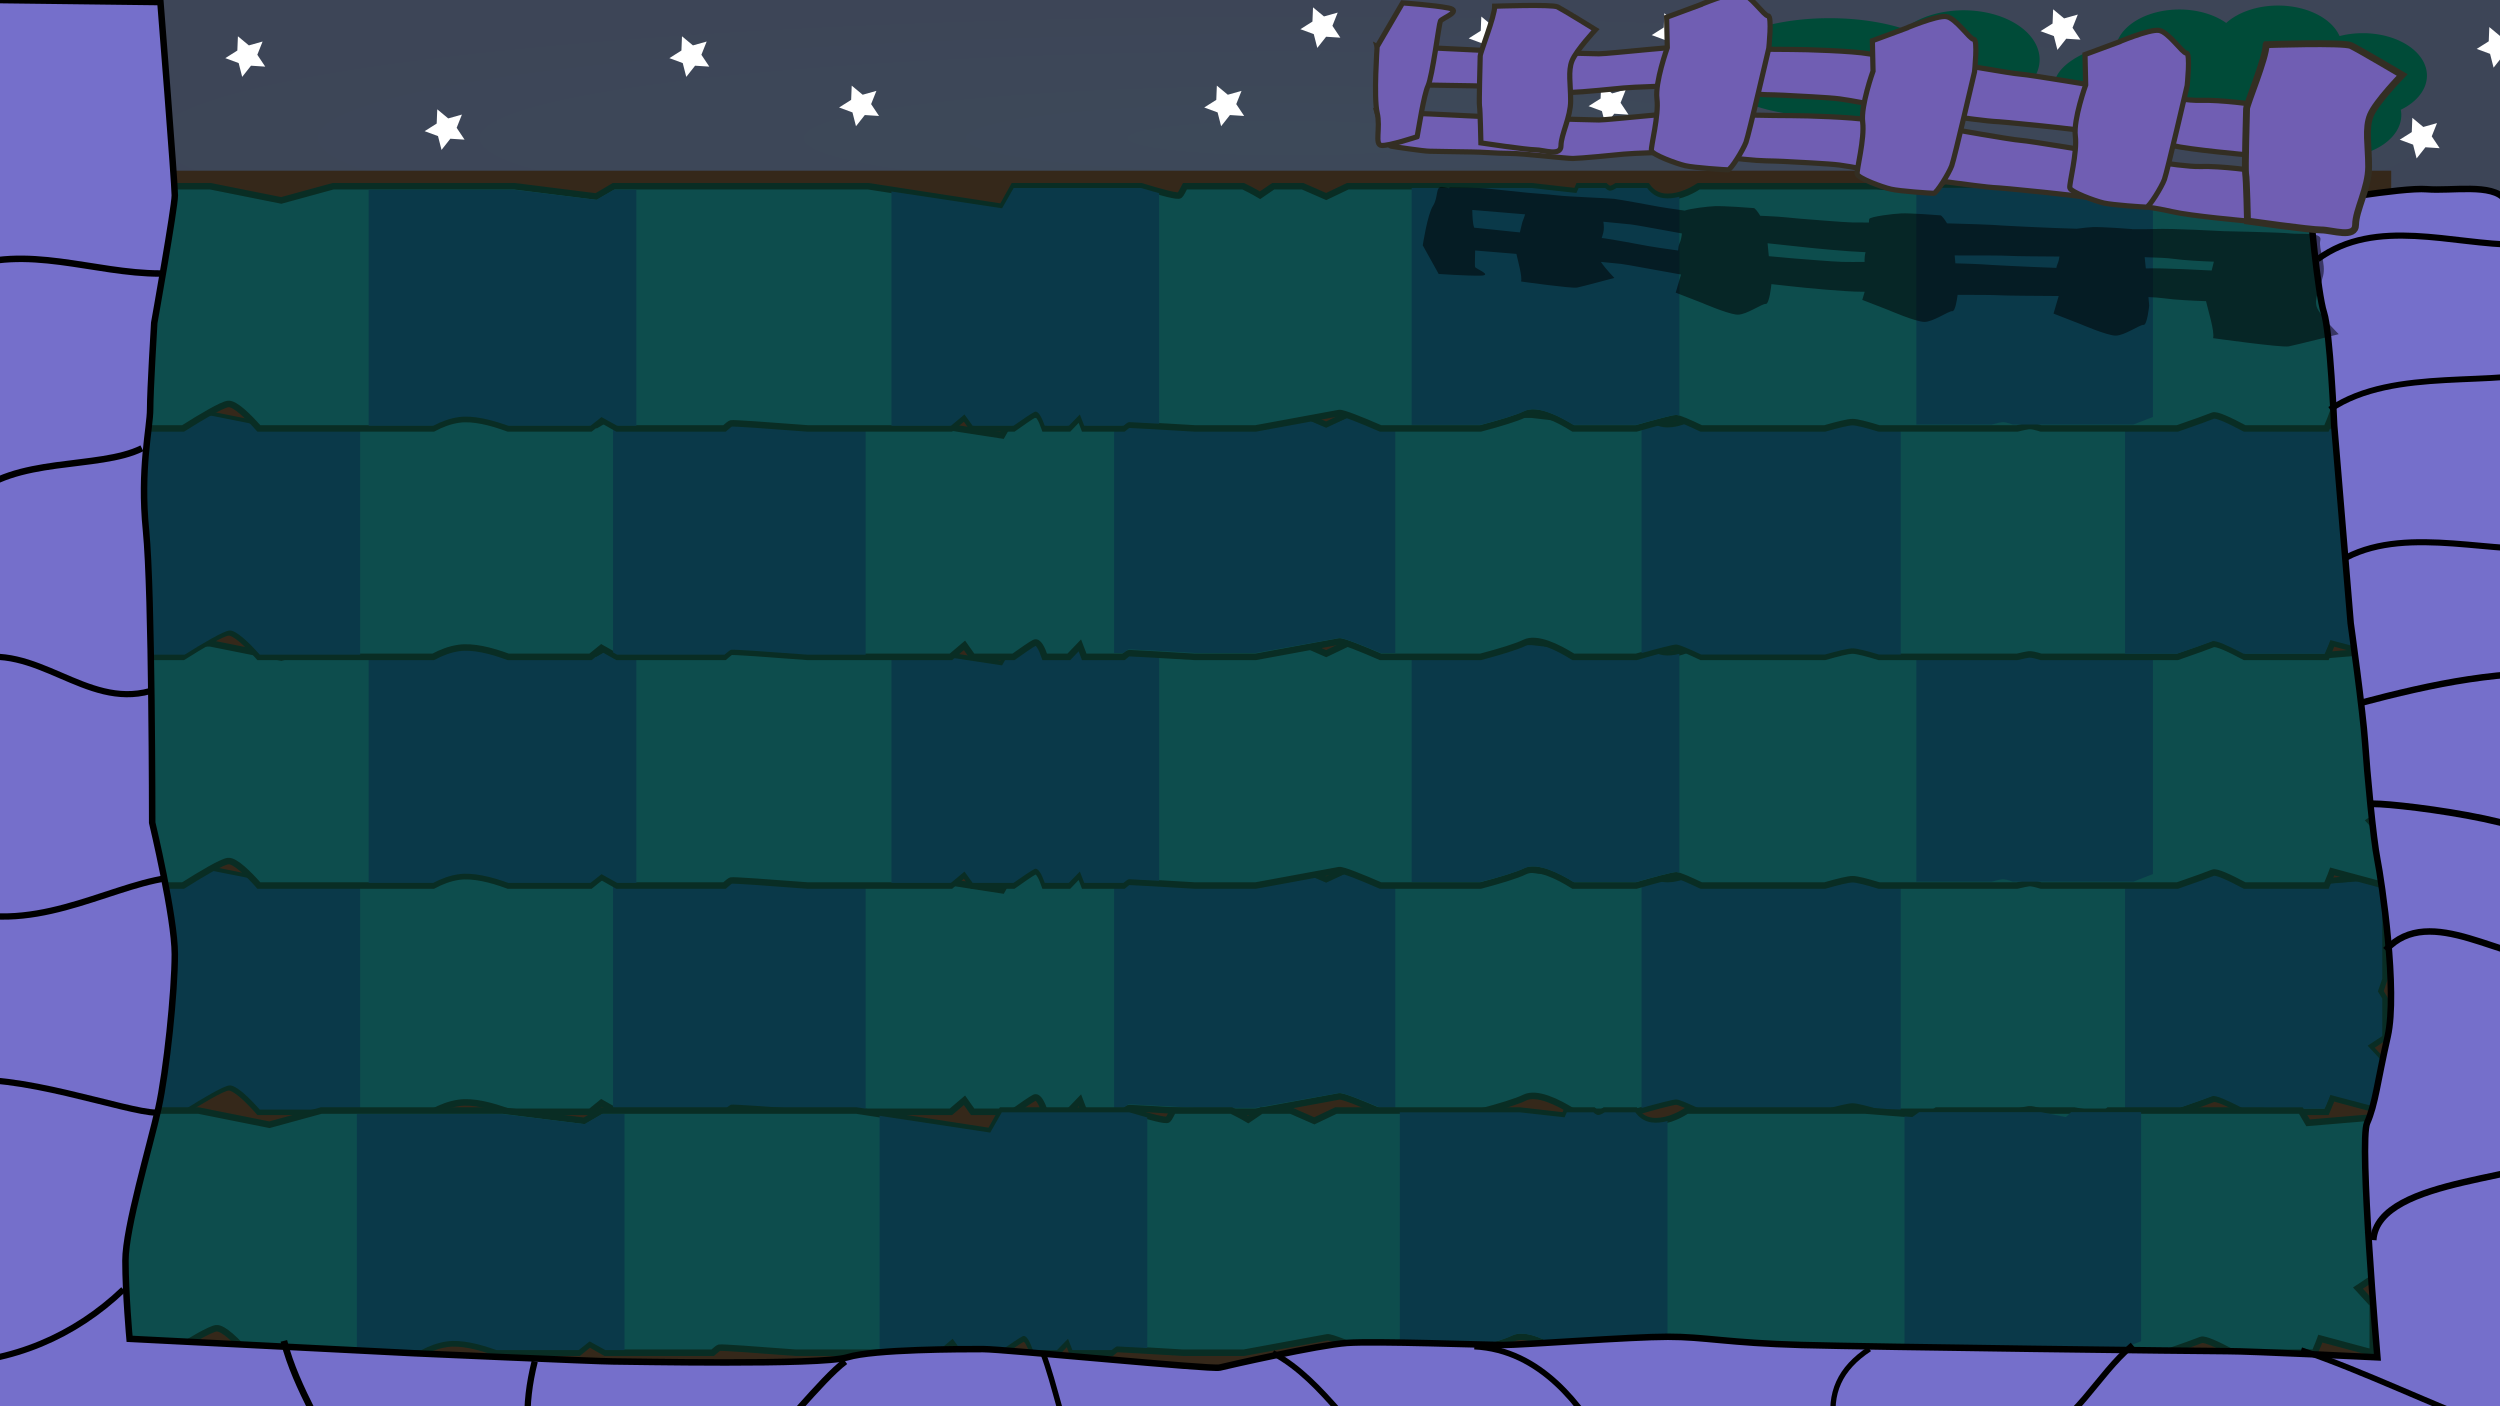 <?xml version="1.0" encoding="UTF-8" standalone="no"?>
<svg
   xmlns:dc="http://purl.org/dc/elements/1.1/"
   xmlns:cc="http://creativecommons.org/ns#"
   xmlns:rdf="http://www.w3.org/1999/02/22-rdf-syntax-ns#"
   xmlns:svg="http://www.w3.org/2000/svg"
   xmlns="http://www.w3.org/2000/svg"
   xmlns:xlink="http://www.w3.org/1999/xlink"
   xmlns:sodipodi="http://sodipodi.sourceforge.net/DTD/sodipodi-0.dtd"
   xmlns:inkscape="http://www.inkscape.org/namespaces/inkscape"
   width="1920"
   height="1080"
   viewBox="0 0 508 285.75"
   version="1.1"
   id="svg2205"
   inkscape:version="1.0.1 (3bc2e813f5, 2020-09-07)"
   sodipodi:docname="Backyard night.svg"
   inkscape:export-filename="D:\Program Files (x86)\Unity\Projects\PVZ\Assets\Sprites\Level 2-1.png"
   inkscape:export-xdpi="96"
   inkscape:export-ydpi="96">
  <rect x="0" y="0" width="508" height="285.75" fill="#808080" stroke="none"/>
  <defs
     id="defs2199">
    <linearGradient
       inkscape:collect="always"
       id="linearGradient3551">
      <stop
         style="stop-color:#f3e63a;stop-opacity:0.787"
         offset="0"
         id="stop3547" />
      <stop
         style="stop-color:#f3e63a;stop-opacity:0"
         offset="1"
         id="stop3549" />
    </linearGradient>
    <linearGradient
       inkscape:collect="always"
       id="linearGradient3537">
      <stop
         style="stop-color:#f3e63a;stop-opacity:1"
         offset="0"
         id="stop3533" />
      <stop
         style="stop-color:#f3e69b;stop-opacity:0.878"
         offset="1"
         id="stop3535" />
    </linearGradient>
    <linearGradient
       inkscape:collect="always"
       id="linearGradient3529">
      <stop
         style="stop-color:#faf611;stop-opacity:1;"
         offset="0"
         id="stop3525" />
      <stop
         style="stop-color:#fefb7f;stop-opacity:1"
         offset="1"
         id="stop3527" />
    </linearGradient>
    <linearGradient
       inkscape:collect="always"
       id="linearGradient2888">
      <stop
         style="stop-color:#3d4959;stop-opacity:1"
         offset="0"
         id="stop2884" />
      <stop
         style="stop-color:#3d4557;stop-opacity:1"
         offset="1"
         id="stop2886" />
    </linearGradient>
    <radialGradient
       inkscape:collect="always"
       xlink:href="#linearGradient2888"
       id="radialGradient2890"
       cx="239.051"
       cy="23.007"
       fx="239.051"
       fy="23.007"
       r="296.85"
       gradientTransform="matrix(0.887,0,0,0.095,50.014,25.883)"
       gradientUnits="userSpaceOnUse" />
    <radialGradient
       inkscape:collect="always"
       xlink:href="#linearGradient3529"
       id="radialGradient3531"
       cx="668.348"
       cy="210.258"
       fx="668.348"
       fy="210.258"
       r="2.215"
       gradientTransform="matrix(1,0,0,1.048,19.496,-9.029)"
       gradientUnits="userSpaceOnUse" />
    <radialGradient
       inkscape:collect="always"
       xlink:href="#linearGradient3537"
       id="radialGradient3539"
       cx="667.994"
       cy="210.269"
       fx="667.994"
       fy="210.269"
       r="7.355"
       gradientTransform="matrix(0.995,-0.019,0.02,1.045,18.598,4.388)"
       gradientUnits="userSpaceOnUse" />
    <radialGradient
       inkscape:collect="always"
       xlink:href="#linearGradient3551"
       id="radialGradient3553"
       cx="686.586"
       cy="210.382"
       fx="686.586"
       fy="210.382"
       r="6.806"
       gradientUnits="userSpaceOnUse"
       gradientTransform="matrix(1.063,0,0,1,-41.8,1.159)" />
    <radialGradient
       inkscape:collect="always"
       xlink:href="#linearGradient3529"
       id="radialGradient3560"
       gradientUnits="userSpaceOnUse"
       gradientTransform="matrix(1,0,0,1.048,19.496,-9.029)"
       cx="668.348"
       cy="210.258"
       fx="668.348"
       fy="210.258"
       r="2.215" />
    <radialGradient
       inkscape:collect="always"
       xlink:href="#linearGradient3537"
       id="radialGradient3567"
       gradientUnits="userSpaceOnUse"
       gradientTransform="matrix(0.995,-0.019,0.02,1.045,18.598,4.388)"
       cx="667.994"
       cy="210.269"
       fx="667.994"
       fy="210.269"
       r="7.355" />
    <radialGradient
       inkscape:collect="always"
       xlink:href="#linearGradient3551"
       id="radialGradient3581"
       gradientUnits="userSpaceOnUse"
       gradientTransform="matrix(1.063,0,0,1,-41.8,1.159)"
       cx="686.586"
       cy="210.382"
       fx="686.586"
       fy="210.382"
       r="6.806" />
    <radialGradient
       inkscape:collect="always"
       xlink:href="#linearGradient3537"
       id="radialGradient3583"
       gradientUnits="userSpaceOnUse"
       gradientTransform="matrix(0.995,-0.019,0.02,1.045,18.598,4.388)"
       cx="667.994"
       cy="210.269"
       fx="667.994"
       fy="210.269"
       r="7.355" />
    <radialGradient
       inkscape:collect="always"
       xlink:href="#linearGradient3529"
       id="radialGradient3585"
       gradientUnits="userSpaceOnUse"
       gradientTransform="matrix(1,0,0,1.048,19.496,-9.029)"
       cx="668.348"
       cy="210.258"
       fx="668.348"
       fy="210.258"
       r="2.215" />
    <radialGradient
       inkscape:collect="always"
       xlink:href="#linearGradient3551"
       id="radialGradient3650"
       gradientUnits="userSpaceOnUse"
       gradientTransform="matrix(1.063,0,0,1,-41.8,1.159)"
       cx="686.586"
       cy="210.382"
       fx="686.586"
       fy="210.382"
       r="6.806" />
    <radialGradient
       inkscape:collect="always"
       xlink:href="#linearGradient3537"
       id="radialGradient3652"
       gradientUnits="userSpaceOnUse"
       gradientTransform="matrix(0.995,-0.019,0.02,1.045,18.598,4.388)"
       cx="667.994"
       cy="210.269"
       fx="667.994"
       fy="210.269"
       r="7.355" />
    <radialGradient
       inkscape:collect="always"
       xlink:href="#linearGradient3529"
       id="radialGradient3654"
       gradientUnits="userSpaceOnUse"
       gradientTransform="matrix(1,0,0,1.048,19.496,-9.029)"
       cx="668.348"
       cy="210.258"
       fx="668.348"
       fy="210.258"
       r="2.215" />
  </defs>
  <sodipodi:namedview
     id="base"
     pagecolor="#ffffff"
     bordercolor="#666666"
     borderopacity="1.0"
     inkscape:pageopacity="0.0"
     inkscape:pageshadow="2"
     inkscape:zoom="0.32986759"
     inkscape:cx="760.571"
     inkscape:cy="508.05463"
     inkscape:document-units="px"
     inkscape:current-layer="layer1"
     inkscape:document-rotation="0"
     showgrid="false"
     units="px"
     inkscape:snap-global="false"
     inkscape:window-width="1920"
     inkscape:window-height="1017"
     inkscape:window-x="-8"
     inkscape:window-y="-8"
     inkscape:window-maximized="1" />
  <g
     inkscape:label="Layer 1"
     inkscape:groupmode="layer"
     id="layer1">
    <rect
       style="opacity:1;fill:url(#radialGradient2890);fill-opacity:1;stroke:none;stroke-width:0.672;stroke-miterlimit:4;stroke-dasharray:none;stroke-opacity:1"
       id="rect2882"
       width="526.61"
       height="56.115"
       x="-1.254"
       y="1.4210855e-14" />
    <path
       sodipodi:type="star"
       style="fill:#ffffff;fill-opacity:1;stroke:none;stroke-width:0.423;stroke-miterlimit:4;stroke-dasharray:none;stroke-opacity:1"
       id="path1024-3"
       sodipodi:sides="5"
       sodipodi:cx="339.96518"
       sodipodi:cy="6.6768553"
       sodipodi:r1="4.3622584"
       sodipodi:r2="2.1811292"
       sodipodi:arg1="0.52359878"
       sodipodi:arg2="1.1519173"
       inkscape:flatsided="false"
       inkscape:rounded="0"
       inkscape:randomized="0"
       d="m 343.743,8.858 -2.891,-0.189 -1.794,2.274 -0.714,-2.807 -2.717,-1.003 2.449,-1.547 0.115,-2.895 2.228,1.852 2.788,-0.785 -1.073,2.691 z"
       inkscape:transform-center-x="2.0273893e-06"
       inkscape:transform-center-y="-1.0905655" />
    <path
       sodipodi:type="star"
       style="fill:#ffffff;fill-opacity:1;stroke:none;stroke-width:0.423;stroke-miterlimit:4;stroke-dasharray:none;stroke-opacity:1"
       id="path1024-4"
       sodipodi:sides="5"
       sodipodi:cx="327.13174"
       sodipodi:cy="21.114467"
       sodipodi:r1="4.3622584"
       sodipodi:r2="2.1811292"
       sodipodi:arg1="0.52359878"
       sodipodi:arg2="1.1519173"
       inkscape:flatsided="false"
       inkscape:rounded="0"
       inkscape:randomized="0"
       d="m 330.91,23.296 -2.891,-0.189 -1.794,2.274 -0.714,-2.807 -2.717,-1.003 2.449,-1.547 0.115,-2.895 2.228,1.852 2.788,-0.785 -1.073,2.691 z"
       inkscape:transform-center-x="2.0273893e-06"
       inkscape:transform-center-y="-1.0905655" />
    <rect
       style="opacity:1;fill:#35281a;fill-opacity:1;stroke:none;stroke-width:1.353;stroke-miterlimit:4;stroke-dasharray:none;stroke-opacity:1"
       id="rect2850"
       width="462.705"
       height="245.054"
       x="23.188"
       y="34.685" />
    <path
       id="path2980"
       style="opacity:1;fill:#004b38;fill-opacity:1;stroke:none;stroke-width:0.794;stroke-miterlimit:4;stroke-dasharray:none;stroke-opacity:1"
       d="m 399.017,2.09 a 15.433,10.022 0 0 0 -12.102,3.802 24.253,10.022 0 0 0 -15.158,-2.198 24.253,10.022 0 0 0 -24.252,10.022 24.253,10.022 0 0 0 19.244,9.805 15.433,10.022 0 0 0 15.431,9.837 15.433,10.022 0 0 0 15.434,-10.022 15.433,10.022 0 0 0 -0.121,-1.252 15.433,10.022 0 0 0 1.524,0.049 A 15.433,10.022 0 0 0 414.45,12.112 15.433,10.022 0 0 0 399.017,2.09 Z" />
    <path
       id="rect3019"
       style="opacity:1;fill:#004b38;fill-opacity:1;stroke:none;stroke-width:0.794;stroke-miterlimit:4;stroke-dasharray:none;stroke-opacity:1"
       d="m 462.891,1.128 a 13.028,8.619 0 0 0 -10.523,3.537 13.028,8.619 0 0 0 -9.521,-2.736 13.028,8.619 0 0 0 -12.724,6.769 23.852,10.022 0 0 0 -12.732,8.866 23.852,10.022 0 0 0 23.852,10.022 23.852,10.022 0 0 0 15.379,-2.361 13.028,8.619 0 0 0 6.551,1.885 13.028,8.619 0 0 0 11.743,4.886 13.028,8.619 0 0 0 13.029,-8.619 13.028,8.619 0 0 0 -0.102,-1.073 13.028,8.619 0 0 0 5.313,-6.945 13.028,8.619 0 0 0 -13.028,-8.619 13.028,8.619 0 0 0 -4.595,0.554 13.028,8.619 0 0 0 -0.137,0.035 13.028,8.619 0 0 0 -12.505,-6.201 z" />
    <g
       id="g1182"
       transform="translate(-0.567)">
      <path
         id="path3195"
         style="fill:#0d4d4d;fill-opacity:1;stroke:#092d24;stroke-width:1.323;stroke-miterlimit:4;stroke-dasharray:none;stroke-opacity:1"
         d="m 23.159,176.702 v 36.11 c 1.791,1.013 3.344,1.905 3.344,1.905 l 3.79,11.197 h 7.479 c 3.688,-2.328 7.891,-4.832 9.149,-4.971 1.408,-0.156 4.205,2.657 6.248,4.971 h 35.428 c 1.605,-0.863 3.359,-1.545 5.214,-1.81 2.843,-0.406 6.547,0.52 10.026,1.81 h 16.724 l 2.228,-1.81 3.18,1.81 h 21.816 c 0.646,-0.579 1.139,-0.968 1.347,-1.02 0.425,-0.106 7.409,0.393 15.538,1.02 h 29.131 l 2.749,-2.337 1.656,2.337 h 8.302 c 1.851,-1.319 3.618,-2.539 4.267,-2.864 0.751,-0.376 1.501,1.156 2.083,2.864 h 4.898 l 2.239,-2.337 c 0,0 0.48,1.263 0.888,2.337 h 7.973 c 0.517,-0.455 0.932,-0.757 1.149,-0.757 0.605,0 7.17,0.387 13.344,0.757 h 12.368 c 4.262,-0.781 15.858,-2.906 16.963,-3.127 0.668,-0.134 4.647,1.491 8.413,3.127 h 20.325 c 3.796,-1.01 7.341,-2.068 8.933,-2.864 2.482,-1.241 6.78,0.896 9.903,2.864 h 12.803 c 3.741,-1.076 7.393,-2.074 8.116,-2.074 0.591,0 2.655,0.921 5.077,2.074 h 25.121 c 2.597,-0.745 4.749,-1.283 5.629,-1.283 0.906,0 2.969,0.54 5.377,1.283 h 28.073 c 1.101,-0.263 1.956,-0.446 2.376,-0.493 0.495,-0.055 1.382,0.151 2.483,0.493 h 27.707 c 3.497,-1.208 6.481,-2.285 7.218,-2.6 0.711,-0.305 3.351,0.964 6.451,2.6 h 16.631 c 0.696,-1.579 1.154,-2.864 1.154,-2.864 l 10.649,2.864 v -9.846 l -3.009,-3.291 3.009,-2.006 v -7.8 l -0.902,-1.521 0.902,-2.647 v -20.713 l -13.142,1.107 -1.467,-2.494 h -39.066 c -0.717,0.597 -1.231,1.038 -1.231,1.038 l -5.737,-1.038 h -27.978 l -1.584,1.038 c 0,0 -5.678,-0.477 -12.964,-1.038 h -36.218 c -1.831,1.231 -4.692,2.449 -7.193,2.092 -1.571,-0.224 -2.566,-1.119 -3.275,-2.092 h -6.231 c -0.622,0.415 -1.179,0.663 -1.559,0.511 -0.253,-0.101 -0.497,-0.282 -0.733,-0.511 h -5.402 c -0.269,0.593 -0.451,1.038 -0.451,1.038 l -9.1,-1.038 h -37.36 l -4.383,2.092 -4.781,-2.092 h -5.982 l -2.672,1.828 c 0,0 -1.436,-0.872 -3.422,-1.828 h -11.852 c -0.404,0.737 -0.682,1.451 -1.059,1.828 -0.34,0.34 -3.603,-0.533 -7.856,-1.828 h -25.884 c -1.228,2.215 -2.35,4.199 -2.35,4.199 l -27.19,-4.199 h -51.735 l -3.53,2.092 -16.629,-2.092 H 68.247 l -10.525,2.882 -14.41,-2.882 h -9.994 l -5.627,4.463 -2.953,-4.463 z" />
      <path
         id="rect3197"
         style="fill:#0a3949;fill-opacity:1;stroke:none;stroke-width:1.422;stroke-miterlimit:4;stroke-dasharray:none;stroke-opacity:1"
         d="m 23.606,176.925 v 35.619 c 1.775,0.999 3.314,1.879 3.314,1.879 l 3.757,11.044 h 7.413 c 3.656,-2.296 7.821,-4.766 9.068,-4.904 1.396,-0.154 4.168,2.621 6.193,4.904 h 20.406 v -48.543 h -5.462 l -10.433,2.843 -14.283,-2.843 h -9.906 l -5.577,4.402 -2.927,-4.402 z" />
      <path
         id="rect3199"
         style="fill:#0a3949;fill-opacity:1;stroke:none;stroke-width:1.422;stroke-miterlimit:4;stroke-dasharray:none;stroke-opacity:1"
         d="m 125.265,177.371 -0.129,0.075 v 47.558 l 0.834,0.464 h 21.816 c 0.646,-0.566 1.139,-0.946 1.347,-0.996 0.425,-0.104 7.409,0.384 15.538,0.996 h 11.795 v -48.096 z" />
      <path
         id="rect3201"
         style="fill:#0a3949;fill-opacity:1;stroke:none;stroke-width:1.595;stroke-miterlimit:4;stroke-dasharray:none;stroke-opacity:1"
         d="m 226.952,177.333 v 47.792 h 1.906 c 0.517,-0.442 0.932,-0.735 1.149,-0.735 0.605,0 7.17,0.376 13.344,0.735 h 12.368 c 4.262,-0.758 15.858,-2.822 16.963,-3.037 0.668,-0.13 4.647,1.448 8.413,3.037 h 2.99 v -47.792 h -9.654 l -4.383,2.031 -4.781,-2.031 h -5.982 l -2.672,1.776 c 0,0 -1.436,-0.847 -3.422,-1.776 h -11.852 c -0.404,0.716 -0.682,1.41 -1.059,1.776 -0.34,0.33 -3.603,-0.518 -7.856,-1.776 z" />
      <path
         id="rect3203"
         style="fill:#0a3949;fill-opacity:1;stroke:none;stroke-width:1.518;stroke-miterlimit:4;stroke-dasharray:none;stroke-opacity:1"
         d="m 334.126,177.175 v 47.969 c 3.338,-0.932 6.398,-1.738 7.05,-1.738 0.591,0 2.655,0.903 5.077,2.034 h 25.121 c 2.597,-0.73 4.749,-1.258 5.629,-1.258 0.906,0 2.969,0.53 5.377,1.258 h 4.414 V 177.551 c -1.619,-0.126 -2.928,-0.232 -4.842,-0.376 h -36.218 c -1.831,1.208 -4.692,2.402 -7.193,2.052 -1.571,-0.22 -2.566,-1.098 -3.275,-2.052 z" />
      <path
         id="rect3205"
         style="fill:#0a3949;fill-opacity:1;stroke:none;stroke-width:1.517;stroke-miterlimit:4;stroke-dasharray:none;stroke-opacity:1"
         d="m 432.368,177.333 v 47.949 h 10.555 c 3.465,-1.177 6.423,-2.226 7.153,-2.534 0.705,-0.297 3.321,0.94 6.393,2.534 h 16.481 c 0.69,-1.539 1.144,-2.79 1.144,-2.79 l 10.553,2.79 v -9.594 l -2.982,-3.207 2.982,-1.955 v -7.6 l -0.894,-1.482 0.894,-2.579 v -20.182 l -13.024,1.079 -1.453,-2.43 z" />
      <path
         id="path3253"
         style="fill:#0d4d4d;fill-opacity:1;stroke:#092d24;stroke-width:1.323;stroke-miterlimit:4;stroke-dasharray:none;stroke-opacity:1"
         d="m 20.753,225.663 v 36.11 c 1.791,1.013 3.344,1.905 3.344,1.905 l 3.79,11.197 h 7.479 c 3.688,-2.328 7.891,-4.832 9.149,-4.971 1.408,-0.156 4.205,2.657 6.248,4.971 h 35.428 c 1.605,-0.863 3.359,-1.545 5.214,-1.81 2.843,-0.406 6.547,0.52 10.026,1.81 h 16.724 l 2.228,-1.81 3.18,1.81 h 21.816 c 0.646,-0.579 1.139,-0.968 1.347,-1.02 0.425,-0.106 7.409,0.393 15.538,1.02 h 29.131 l 2.749,-2.337 1.656,2.337 h 8.302 c 1.851,-1.319 3.618,-2.539 4.267,-2.864 0.751,-0.376 1.501,1.156 2.083,2.864 h 4.898 l 2.239,-2.337 c 0,0 0.48,1.263 0.888,2.337 h 7.973 c 0.517,-0.455 0.932,-0.757 1.149,-0.757 0.605,0 7.17,0.387 13.344,0.757 h 12.368 c 4.262,-0.781 15.858,-2.906 16.963,-3.127 0.668,-0.134 4.647,1.491 8.413,3.127 h 20.325 c 3.796,-1.01 7.341,-2.068 8.933,-2.864 2.482,-1.241 6.78,0.896 9.903,2.864 h 12.803 c 3.741,-1.076 7.393,-2.074 8.116,-2.074 0.591,0 2.655,0.921 5.077,2.074 h 25.121 c 2.597,-0.745 4.749,-1.283 5.629,-1.283 0.906,0 2.969,0.54 5.377,1.283 h 28.073 c 1.101,-0.263 1.956,-0.446 2.376,-0.493 0.495,-0.055 1.382,0.151 2.483,0.493 h 27.707 c 3.497,-1.208 6.481,-2.285 7.218,-2.6 0.711,-0.305 3.351,0.964 6.451,2.6 h 16.631 c 0.696,-1.579 1.154,-2.864 1.154,-2.864 l 10.649,2.864 v -9.846 l -3.009,-3.291 3.009,-2.006 v -7.8 l -0.902,-1.521 0.902,-2.647 v -20.713 l -13.142,1.107 -1.467,-2.494 H 429.041 c -0.717,0.597 -1.231,1.038 -1.231,1.038 l -5.737,-1.038 h -27.978 l -1.584,1.038 c 0,0 -5.678,-0.477 -12.964,-1.038 h -36.218 c -1.831,1.231 -4.692,2.449 -7.193,2.092 -1.571,-0.224 -2.566,-1.119 -3.275,-2.092 h -6.231 c -0.622,0.415 -1.179,0.663 -1.559,0.511 -0.253,-0.101 -0.497,-0.282 -0.733,-0.511 h -5.402 c -0.269,0.593 -0.451,1.038 -0.451,1.038 l -9.1,-1.038 h -37.36 l -4.383,2.092 -4.781,-2.092 h -5.982 l -2.672,1.828 c 0,0 -1.436,-0.872 -3.422,-1.828 h -11.852 c -0.404,0.737 -0.682,1.451 -1.059,1.828 -0.34,0.34 -3.603,-0.533 -7.856,-1.828 h -25.884 c -1.228,2.215 -2.35,4.199 -2.35,4.199 l -27.19,-4.199 H 122.859 l -3.53,2.092 -16.629,-2.092 H 65.841 l -10.525,2.882 -14.41,-2.882 h -9.994 l -5.627,4.463 -2.953,-4.463 z" />
      <path
         id="path3255"
         style="fill:#0a3949;fill-opacity:1;stroke:none;stroke-width:1.581;stroke-miterlimit:4;stroke-dasharray:none;stroke-opacity:1"
         d="m 73.08,226.385 v 47.949 h 13.112 c 1.605,-0.841 3.359,-1.506 5.214,-1.764 2.843,-0.396 6.547,0.507 10.026,1.764 h 16.724 l 2.228,-1.764 3.18,1.764 h 3.909 v -47.949 h -4.614 l -3.53,2.038 -16.629,-2.038 z" />
      <path
         id="path3257"
         style="fill:#0a3949;fill-opacity:1;stroke:none;stroke-width:1.587;stroke-miterlimit:4;stroke-dasharray:none;stroke-opacity:1"
         d="m 204.134,226.024 c -1.228,2.174 -2.35,4.122 -2.35,4.122 l -22.484,-3.409 v 47.597 h 12.095 l 2.749,-2.294 1.656,2.294 h 8.302 c 1.851,-1.295 3.618,-2.492 4.267,-2.811 0.751,-0.369 1.501,1.135 2.083,2.811 h 4.898 l 2.239,-2.294 c 0,0 0.48,1.239 0.888,2.294 h 7.973 c 0.517,-0.446 0.932,-0.743 1.149,-0.743 0.355,0 2.922,0.142 6.093,0.323 V 227.078 c -1.09,-0.296 -2.323,-0.65 -3.675,-1.054 z" />
      <path
         id="path3259"
         style="fill:#0a3949;fill-opacity:1;stroke:none;stroke-width:1.584;stroke-miterlimit:4;stroke-dasharray:none;stroke-opacity:1"
         d="m 285.01,226.024 v 48.129 h 14.005 c 3.796,-0.987 7.341,-2.023 8.933,-2.801 2.482,-1.214 6.78,0.876 9.903,2.801 h 12.803 c 3.741,-1.053 7.393,-2.028 8.116,-2.028 0.136,0 0.356,0.052 0.634,0.139 v -44.466 c -1.084,0.289 -2.208,0.42 -3.268,0.272 -1.571,-0.22 -2.566,-1.095 -3.275,-2.046 h -6.231 c -0.622,0.406 -1.179,0.648 -1.559,0.5 -0.253,-0.099 -0.497,-0.276 -0.733,-0.5 h -5.402 c -0.269,0.58 -0.451,1.015 -0.451,1.015 l -9.1,-1.015 z" />
      <path
         id="path3261"
         style="fill:#0a3949;fill-opacity:1;stroke:none;stroke-width:1.489;stroke-miterlimit:4;stroke-dasharray:none;stroke-opacity:1"
         d="m 390.545,225.979 -1.4,1.015 c 0,0 -1.06,-0.097 -1.583,-0.144 v 47.237 h 15.316 c 0.973,-0.257 1.729,-0.436 2.1,-0.482 0.437,-0.054 1.222,0.148 2.195,0.482 h 24.49 c 1.494,-0.571 2.869,-1.107 3.978,-1.548 v -46.56 h -14.206 c -0.634,0.584 -1.088,1.015 -1.088,1.015 l -5.071,-1.015 z" />
      <path
         id="path3303"
         style="fill:#0d4d4d;fill-opacity:1;stroke:#092d24;stroke-width:1.323;stroke-miterlimit:4;stroke-dasharray:none;stroke-opacity:1"
         d="m 23.159,130.728 v 36.11 c 1.791,1.013 3.344,1.905 3.344,1.905 l 3.79,11.197 h 7.479 c 3.688,-2.328 7.891,-4.832 9.149,-4.971 1.408,-0.156 4.205,2.657 6.248,4.971 h 35.428 c 1.605,-0.863 3.359,-1.545 5.214,-1.81 2.843,-0.406 6.547,0.52 10.026,1.81 h 16.724 l 2.228,-1.81 3.18,1.81 h 21.816 c 0.646,-0.579 1.139,-0.968 1.347,-1.02 0.425,-0.106 7.409,0.393 15.538,1.02 h 29.131 l 2.749,-2.337 1.656,2.337 h 8.302 c 1.851,-1.319 3.618,-2.539 4.267,-2.864 0.751,-0.376 1.501,1.156 2.083,2.864 h 4.898 l 2.239,-2.337 c 0,0 0.48,1.263 0.888,2.337 h 7.973 c 0.517,-0.455 0.932,-0.757 1.149,-0.757 0.605,0 7.17,0.387 13.344,0.757 h 12.368 c 4.262,-0.781 15.858,-2.906 16.963,-3.127 0.668,-0.134 4.647,1.491 8.413,3.127 h 20.325 c 3.796,-1.01 7.341,-2.068 8.933,-2.864 2.482,-1.241 6.78,0.896 9.903,2.864 h 12.803 c 3.741,-1.076 7.393,-2.074 8.116,-2.074 0.591,0 2.655,0.921 5.077,2.074 h 25.121 c 2.597,-0.745 4.749,-1.283 5.629,-1.283 0.906,0 2.969,0.54 5.377,1.283 h 28.073 c 1.101,-0.263 1.956,-0.446 2.376,-0.493 0.495,-0.055 1.382,0.151 2.483,0.493 h 27.707 c 3.497,-1.208 6.481,-2.285 7.218,-2.6 0.711,-0.305 3.351,0.964 6.451,2.6 h 16.631 c 0.696,-1.579 1.154,-2.864 1.154,-2.864 l 10.649,2.864 v -9.846 l -3.009,-3.291 3.009,-2.006 v -7.8 l -0.902,-1.521 0.902,-2.647 v -20.713 l -13.142,1.107 -1.467,-2.494 h -39.066 c -0.717,0.597 -1.231,1.038 -1.231,1.038 l -5.737,-1.038 H 396.501 l -1.584,1.038 c 0,0 -5.678,-0.477 -12.964,-1.038 h -36.218 c -1.831,1.231 -4.692,2.449 -7.193,2.092 -1.571,-0.224 -2.566,-1.119 -3.275,-2.092 h -6.231 c -0.622,0.415 -1.179,0.663 -1.559,0.511 -0.253,-0.101 -0.497,-0.282 -0.733,-0.511 h -5.402 c -0.269,0.593 -0.451,1.038 -0.451,1.038 l -9.1,-1.038 h -37.36 l -4.383,2.092 -4.781,-2.092 h -5.982 l -2.672,1.828 c 0,0 -1.436,-0.872 -3.422,-1.828 h -11.852 c -0.404,0.737 -0.682,1.451 -1.059,1.828 -0.34,0.34 -3.603,-0.533 -7.856,-1.828 h -25.884 c -1.228,2.215 -2.35,4.199 -2.35,4.199 l -27.19,-4.199 h -51.735 l -3.53,2.092 -16.629,-2.092 H 68.247 l -10.525,2.882 -14.41,-2.882 h -9.994 l -5.627,4.463 -2.953,-4.463 z" />
      <path
         id="path3305"
         style="fill:#0a3949;fill-opacity:1;stroke:none;stroke-width:1.581;stroke-miterlimit:4;stroke-dasharray:none;stroke-opacity:1"
         d="m 75.486,131.45 v 47.949 h 13.112 c 1.605,-0.841 3.359,-1.506 5.214,-1.764 2.843,-0.396 6.547,0.507 10.026,1.764 h 16.724 l 2.228,-1.764 3.18,1.764 h 3.909 v -47.949 h -4.614 l -3.53,2.038 -16.629,-2.038 z" />
      <path
         id="path3307"
         style="fill:#0a3949;fill-opacity:1;stroke:none;stroke-width:1.587;stroke-miterlimit:4;stroke-dasharray:none;stroke-opacity:1"
         d="m 206.54,131.089 c -1.228,2.174 -2.35,4.122 -2.35,4.122 l -22.484,-3.409 v 47.597 h 12.095 l 2.749,-2.294 1.656,2.294 h 8.302 c 1.851,-1.295 3.618,-2.492 4.267,-2.811 0.751,-0.369 1.501,1.135 2.083,2.811 h 4.898 l 2.239,-2.294 c 0,0 0.48,1.239 0.888,2.294 h 7.973 c 0.517,-0.446 0.932,-0.743 1.149,-0.743 0.355,0 2.922,0.142 6.093,0.323 v -46.836 c -1.09,-0.296 -2.323,-0.65 -3.675,-1.054 z" />
      <path
         id="path3309"
         style="fill:#0a3949;fill-opacity:1;stroke:none;stroke-width:1.584;stroke-miterlimit:4;stroke-dasharray:none;stroke-opacity:1"
         d="m 287.416,131.089 v 48.129 h 14.005 c 3.796,-0.987 7.341,-2.023 8.933,-2.801 2.482,-1.214 6.78,0.876 9.903,2.801 h 12.803 c 3.741,-1.053 7.393,-2.028 8.116,-2.028 0.136,0 0.356,0.052 0.634,0.139 v -44.466 c -1.084,0.289 -2.208,0.42 -3.268,0.272 -1.571,-0.22 -2.566,-1.095 -3.275,-2.046 h -6.231 c -0.622,0.406 -1.179,0.648 -1.559,0.5 -0.253,-0.099 -0.497,-0.276 -0.733,-0.5 h -5.402 c -0.269,0.58 -0.451,1.015 -0.451,1.015 l -9.1,-1.015 z" />
      <path
         id="path3311"
         style="fill:#0a3949;fill-opacity:1;stroke:none;stroke-width:1.489;stroke-miterlimit:4;stroke-dasharray:none;stroke-opacity:1"
         d="m 392.951,131.044 -1.4,1.015 c 0,0 -1.06,-0.097 -1.583,-0.144 v 47.237 h 15.316 c 0.973,-0.257 1.729,-0.436 2.1,-0.482 0.437,-0.054 1.222,0.148 2.195,0.482 h 24.49 c 1.494,-0.571 2.869,-1.107 3.978,-1.548 v -46.56 h -14.206 c -0.634,0.584 -1.088,1.015 -1.088,1.015 l -5.071,-1.015 z" />
      <path
         id="path3315"
         style="fill:#0d4d4d;fill-opacity:1;stroke:#092d24;stroke-width:1.323;stroke-miterlimit:4;stroke-dasharray:none;stroke-opacity:1"
         d="m 23.159,84.264 v 36.11 c 1.791,1.013 3.344,1.905 3.344,1.905 l 3.79,11.197 h 7.479 c 3.688,-2.328 7.891,-4.832 9.149,-4.971 1.408,-0.156 4.205,2.657 6.248,4.971 h 35.428 c 1.605,-0.863 3.359,-1.545 5.214,-1.81 2.843,-0.406 6.547,0.52 10.026,1.81 h 16.724 l 2.228,-1.81 3.18,1.81 h 21.816 c 0.646,-0.579 1.139,-0.968 1.347,-1.02 0.425,-0.106 7.409,0.393 15.538,1.02 h 29.131 l 2.749,-2.337 1.656,2.337 h 8.302 c 1.851,-1.319 3.618,-2.539 4.267,-2.864 0.751,-0.376 1.501,1.156 2.083,2.864 h 4.898 l 2.239,-2.337 c 0,0 0.48,1.263 0.888,2.337 h 7.973 c 0.517,-0.455 0.932,-0.757 1.149,-0.757 0.605,0 7.17,0.387 13.344,0.757 h 12.368 c 4.262,-0.781 15.858,-2.906 16.963,-3.127 0.668,-0.134 4.647,1.491 8.413,3.127 h 20.325 c 3.796,-1.01 7.341,-2.068 8.933,-2.864 2.482,-1.241 6.78,0.896 9.903,2.864 h 12.803 c 3.741,-1.076 7.393,-2.074 8.116,-2.074 0.591,0 2.655,0.921 5.077,2.074 h 25.121 c 2.597,-0.745 4.749,-1.283 5.629,-1.283 0.906,0 2.969,0.54 5.377,1.283 h 28.073 c 1.101,-0.263 1.956,-0.446 2.376,-0.493 0.495,-0.055 1.382,0.151 2.483,0.493 h 27.707 c 3.497,-1.208 6.481,-2.285 7.218,-2.6 0.711,-0.305 3.351,0.964 6.451,2.6 h 16.631 c 0.696,-1.579 1.154,-2.864 1.154,-2.864 l 10.649,2.864 v -9.846 l -3.009,-3.291 3.009,-2.006 v -7.8 l -0.902,-1.521 0.902,-2.647 V 85.651 l -13.142,1.107 -1.467,-2.494 h -39.066 c -0.717,0.597 -1.231,1.038 -1.231,1.038 l -5.737,-1.038 h -27.978 l -1.584,1.038 c 0,0 -5.678,-0.477 -12.964,-1.038 h -36.218 c -1.831,1.231 -4.692,2.449 -7.193,2.092 -1.571,-0.224 -2.566,-1.119 -3.275,-2.092 h -6.231 c -0.622,0.415 -1.179,0.663 -1.559,0.511 -0.253,-0.101 -0.497,-0.282 -0.733,-0.511 h -5.402 c -0.269,0.593 -0.451,1.038 -0.451,1.038 l -9.1,-1.038 h -37.36 l -4.383,2.092 -4.781,-2.092 h -5.982 l -2.672,1.828 c 0,0 -1.436,-0.872 -3.422,-1.828 h -11.852 c -0.404,0.737 -0.682,1.451 -1.059,1.828 -0.34,0.34 -3.603,-0.533 -7.856,-1.828 h -25.884 c -1.228,2.215 -2.35,4.199 -2.35,4.199 l -27.19,-4.199 h -51.735 l -3.53,2.092 -16.629,-2.092 H 68.247 l -10.525,2.882 -14.41,-2.882 h -9.994 l -5.627,4.463 -2.953,-4.463 z" />
      <path
         id="path3317"
         style="fill:#0a3949;fill-opacity:1;stroke:none;stroke-width:1.422;stroke-miterlimit:4;stroke-dasharray:none;stroke-opacity:1"
         d="m 23.606,84.487 v 35.619 c 1.775,0.999 3.314,1.879 3.314,1.879 l 3.757,11.044 h 7.413 c 3.656,-2.296 7.821,-4.766 9.068,-4.904 1.396,-0.154 4.168,2.621 6.193,4.904 h 20.406 V 84.487 h -5.462 l -10.433,2.843 -14.283,-2.843 h -9.906 l -5.577,4.402 -2.927,-4.402 z" />
      <path
         id="path3319"
         style="fill:#0a3949;fill-opacity:1;stroke:none;stroke-width:1.422;stroke-miterlimit:4;stroke-dasharray:none;stroke-opacity:1"
         d="m 125.265,84.934 -0.129,0.075 v 47.558 l 0.834,0.464 h 21.816 c 0.646,-0.566 1.139,-0.946 1.347,-0.996 0.425,-0.104 7.409,0.384 15.538,0.996 h 11.795 V 84.934 Z" />
      <path
         id="path3321"
         style="fill:#0a3949;fill-opacity:1;stroke:none;stroke-width:1.595;stroke-miterlimit:4;stroke-dasharray:none;stroke-opacity:1"
         d="m 226.952,84.896 v 47.792 h 1.906 c 0.517,-0.442 0.932,-0.735 1.149,-0.735 0.605,0 7.17,0.376 13.344,0.735 h 12.368 c 4.262,-0.758 15.858,-2.822 16.963,-3.037 0.668,-0.13 4.647,1.448 8.413,3.037 h 2.99 V 84.896 h -9.654 l -4.383,2.031 -4.781,-2.031 h -5.982 l -2.672,1.776 c 0,0 -1.436,-0.847 -3.422,-1.776 h -11.852 c -0.404,0.716 -0.682,1.41 -1.059,1.776 -0.34,0.33 -3.603,-0.518 -7.856,-1.776 z" />
      <path
         id="path3323"
         style="fill:#0a3949;fill-opacity:1;stroke:none;stroke-width:1.518;stroke-miterlimit:4;stroke-dasharray:none;stroke-opacity:1"
         d="m 334.126,84.738 v 47.969 c 3.338,-0.932 6.398,-1.738 7.05,-1.738 0.591,0 2.655,0.903 5.077,2.034 h 25.121 c 2.597,-0.73 4.749,-1.258 5.629,-1.258 0.906,0 2.969,0.53 5.377,1.258 h 4.414 V 85.114 c -1.619,-0.126 -2.928,-0.232 -4.842,-0.376 h -36.218 c -1.831,1.208 -4.692,2.402 -7.193,2.052 -1.571,-0.22 -2.566,-1.098 -3.275,-2.052 z" />
      <path
         id="path3325"
         style="fill:#0a3949;fill-opacity:1;stroke:none;stroke-width:1.517;stroke-miterlimit:4;stroke-dasharray:none;stroke-opacity:1"
         d="m 432.368,84.896 v 47.949 h 10.555 c 3.465,-1.177 6.423,-2.226 7.153,-2.534 0.705,-0.297 3.321,0.94 6.393,2.534 h 16.481 c 0.69,-1.539 1.144,-2.79 1.144,-2.79 l 10.553,2.79 v -9.594 l -2.982,-3.207 2.982,-1.955 v -7.6 l -0.894,-1.482 0.894,-2.579 V 86.247 l -13.024,1.079 -1.453,-2.43 z" />
      <path
         id="path3329"
         style="fill:#0d4d4d;fill-opacity:1;stroke:#092d24;stroke-width:1.323;stroke-miterlimit:4;stroke-dasharray:none;stroke-opacity:1"
         d="m 23.159,37.844 v 36.11 c 1.791,1.013 3.344,1.905 3.344,1.905 l 3.79,11.197 h 7.479 c 3.688,-2.328 7.891,-4.832 9.149,-4.971 1.408,-0.156 4.205,2.657 6.248,4.971 h 35.428 c 1.605,-0.863 3.359,-1.545 5.214,-1.81 2.843,-0.406 6.547,0.52 10.026,1.81 h 16.724 l 2.228,-1.81 3.18,1.81 h 21.816 c 0.646,-0.579 1.139,-0.968 1.347,-1.02 0.425,-0.106 7.409,0.393 15.538,1.02 h 29.131 l 2.749,-2.337 1.656,2.337 h 8.302 c 1.851,-1.319 3.618,-2.539 4.267,-2.864 0.751,-0.376 1.501,1.156 2.083,2.864 h 4.898 l 2.239,-2.337 c 0,0 0.48,1.263 0.888,2.337 h 7.973 c 0.517,-0.455 0.932,-0.757 1.149,-0.757 0.605,0 7.17,0.387 13.344,0.757 h 12.368 c 4.262,-0.781 15.858,-2.906 16.963,-3.127 0.668,-0.134 4.647,1.491 8.413,3.127 h 20.325 c 3.796,-1.01 7.341,-2.068 8.933,-2.864 2.482,-1.241 6.78,0.896 9.903,2.864 h 12.803 c 3.741,-1.076 7.393,-2.074 8.116,-2.074 0.591,0 2.655,0.921 5.077,2.074 h 25.121 c 2.597,-0.745 4.749,-1.283 5.629,-1.283 0.906,0 2.969,0.54 5.377,1.283 h 28.073 c 1.101,-0.263 1.956,-0.446 2.376,-0.493 0.495,-0.055 1.382,0.151 2.483,0.493 h 27.707 c 3.497,-1.208 6.481,-2.285 7.218,-2.6 0.711,-0.305 3.351,0.964 6.451,2.6 h 16.631 c 0.696,-1.579 1.154,-2.864 1.154,-2.864 l 10.649,2.864 v -9.846 l -3.009,-3.291 3.009,-2.006 v -7.8 l -0.902,-1.521 0.902,-2.647 V 39.231 l -13.142,1.107 -1.467,-2.494 h -39.066 c -0.717,0.597 -1.231,1.038 -1.231,1.038 l -5.737,-1.038 H 396.501 l -1.584,1.038 c 0,0 -5.678,-0.477 -12.964,-1.038 h -36.218 c -1.831,1.231 -4.692,2.449 -7.193,2.092 -1.571,-0.224 -2.566,-1.119 -3.275,-2.092 h -6.231 c -0.622,0.415 -1.179,0.663 -1.559,0.511 -0.253,-0.101 -0.497,-0.282 -0.733,-0.511 h -5.402 c -0.269,0.593 -0.451,1.038 -0.451,1.038 l -9.1,-1.038 h -37.36 l -4.383,2.092 -4.781,-2.092 h -5.982 l -2.672,1.828 c 0,0 -1.436,-0.872 -3.422,-1.828 h -11.852 c -0.404,0.737 -0.682,1.451 -1.059,1.828 -0.34,0.34 -3.603,-0.533 -7.856,-1.828 h -25.884 c -1.228,2.215 -2.35,4.199 -2.35,4.199 l -27.19,-4.199 h -51.735 l -3.53,2.092 -16.629,-2.092 H 68.247 l -10.525,2.882 -14.41,-2.882 h -9.994 l -5.627,4.463 -2.953,-4.463 z" />
      <path
         id="path3331"
         style="fill:#0a3949;fill-opacity:1;stroke:none;stroke-width:1.581;stroke-miterlimit:4;stroke-dasharray:none;stroke-opacity:1"
         d="m 75.486,38.566 v 47.949 h 13.112 c 1.605,-0.841 3.359,-1.506 5.214,-1.764 2.843,-0.396 6.547,0.507 10.026,1.764 h 16.724 l 2.228,-1.764 3.18,1.764 h 3.909 V 38.566 h -4.614 l -3.53,2.038 -16.629,-2.038 z" />
      <path
         id="path3333"
         style="fill:#0a3949;fill-opacity:1;stroke:none;stroke-width:1.587;stroke-miterlimit:4;stroke-dasharray:none;stroke-opacity:1"
         d="m 206.54,38.205 c -1.228,2.174 -2.35,4.122 -2.35,4.122 l -22.484,-3.409 v 47.597 h 12.095 l 2.749,-2.294 1.656,2.294 h 8.302 c 1.851,-1.295 3.618,-2.492 4.267,-2.811 0.751,-0.369 1.501,1.135 2.083,2.811 h 4.898 l 2.239,-2.294 c 0,0 0.48,1.239 0.888,2.294 h 7.973 c 0.517,-0.446 0.932,-0.743 1.149,-0.743 0.355,0 2.922,0.142 6.093,0.323 V 39.259 c -1.09,-0.296 -2.323,-0.65 -3.675,-1.054 z" />
      <path
         id="path3335"
         style="fill:#0a3949;fill-opacity:1;stroke:none;stroke-width:1.584;stroke-miterlimit:4;stroke-dasharray:none;stroke-opacity:1"
         d="m 287.416,38.205 v 48.129 h 14.005 c 3.796,-0.987 7.341,-2.023 8.933,-2.801 2.482,-1.214 6.78,0.876 9.903,2.801 h 12.803 c 3.741,-1.053 7.393,-2.028 8.116,-2.028 0.136,0 0.356,0.052 0.634,0.139 V 39.979 c -1.084,0.289 -2.208,0.42 -3.268,0.272 -1.571,-0.22 -2.566,-1.095 -3.275,-2.046 h -6.231 c -0.622,0.406 -1.179,0.648 -1.559,0.5 -0.253,-0.099 -0.497,-0.276 -0.733,-0.5 h -5.402 c -0.269,0.58 -0.451,1.015 -0.451,1.015 l -9.1,-1.015 z" />
      <path
         id="path3337"
         style="fill:#0a3949;fill-opacity:1;stroke:none;stroke-width:1.489;stroke-miterlimit:4;stroke-dasharray:none;stroke-opacity:1"
         d="m 392.951,38.16 -1.4,1.015 c 0,0 -1.06,-0.097 -1.583,-0.144 v 47.237 h 15.316 c 0.973,-0.257 1.729,-0.436 2.1,-0.482 0.437,-0.054 1.222,0.148 2.195,0.482 h 24.49 c 1.494,-0.571 2.869,-1.107 3.978,-1.548 V 38.16 h -14.206 c -0.634,0.584 -1.088,1.015 -1.088,1.015 l -5.071,-1.015 z" />
    </g>
    <path
       sodipodi:type="star"
       style="fill:#ffffff;fill-opacity:1;stroke:none;stroke-width:0.423;stroke-miterlimit:4;stroke-dasharray:none;stroke-opacity:1"
       id="path1024"
       sodipodi:sides="5"
       sodipodi:cx="302.77687"
       sodipodi:cy="7.3472414"
       sodipodi:r1="4.3622584"
       sodipodi:r2="2.1811292"
       sodipodi:arg1="0.52359878"
       sodipodi:arg2="1.1519173"
       inkscape:flatsided="false"
       inkscape:rounded="0"
       inkscape:randomized="0"
       d="m 306.555,9.528 -2.891,-0.189 -1.794,2.274 -0.714,-2.807 -2.717,-1.003 2.449,-1.547 0.115,-2.895 2.228,1.852 2.788,-0.785 -1.073,2.691 z"
       inkscape:transform-center-x="2.0273893e-06"
       inkscape:transform-center-y="-1.0905655" />
    <g
       id="g3398">
      <path
         style="fill:#756fcb;stroke:#000000;stroke-width:1.323;stroke-linecap:butt;stroke-linejoin:miter;stroke-opacity:1;fill-opacity:1;stroke-miterlimit:4;stroke-dasharray:none"
         d="M -1.254,0 32.596,0.418 c 0,0 2.925,36.775 2.925,39.282 0,2.507 -4.179,25.909 -4.179,25.909 0,0 -0.836,13.791 -0.836,17.552 0,3.761 -2.089,12.119 -0.836,24.656 1.254,12.537 1.254,59.341 1.254,59.341 0,0 4.597,19.223 4.597,26.745 0,7.522 -1.672,23.82 -3.343,31.342 -1.672,7.522 -6.686,24.238 -6.686,30.924 0,6.686 0.836,15.88 0.836,15.88 l 57.67,2.925 c 0,0 37.611,1.672 40.536,1.672 2.925,0 42.207,0.836 47.64,-0.836 5.433,-1.672 23.402,-1.672 27.581,-1.672 4.179,0 46.386,4.179 48.058,3.761 1.672,-0.418 20.059,-4.597 25.909,-5.015 5.851,-0.418 27.999,0.418 31.76,0.418 3.761,0 25.91,-1.672 33.432,-1.672 7.522,0 12.119,1.254 27.163,1.672 15.044,0.418 81.49,1.254 86.504,1.254 5.015,0 30.506,1.254 30.506,1.254 0,0 -3.761,-43.879 -2.089,-47.64 1.672,-3.761 2.089,-8.358 4.179,-17.552 2.09,-9.194 -1.254,-31.76 -2.089,-35.939 -0.836,-4.179 -2.089,-17.552 -2.507,-23.82 -0.418,-6.268 -2.925,-24.238 -2.925,-24.238 l -3.343,-40.118 c 0,0 -0.836,-19.223 -2.089,-22.984 -1.254,-3.761 -2.925,-22.148 -2.925,-22.148 0,0 18.805,-3.343 23.82,-2.925 5.015,0.418 13.373,-1.254 15.88,2.089 l 10.447,33.432 c 0,0 -0.418,166.74 -0.418,175.098 0,8.358 0,42.207 -0.836,44.297 -0.836,2.089 -48.058,6.686 -55.58,5.433 -7.522,-1.254 -103.638,-12.119 -109.489,-9.612 -5.851,2.507 -47.64,7.104 -64.774,8.358 -17.134,1.254 -115.757,-6.268 -120.772,-4.597 -5.015,1.672 -52.237,9.194 -64.356,10.029 -12.119,0.836 -62.266,-7.522 -71.042,-8.776 -8.776,-1.254 -40.118,-5.433 -41.79,-6.268 -1.672,-0.836 -3.761,-29.671 -1.254,-36.357 2.507,-6.686 2.925,-48.894 2.507,-51.819 -0.418,-2.925 -2.507,-13.373 -0.836,-26.745 1.672,-13.373 4.179,-65.192 4.179,-73.55 0,-8.358 -3.343,-53.073 -4.597,-60.595 C -10.865,31.342 -13.373,14.626 -11.283,11.283 -9.194,7.94 -1.254,0 -1.254,0 Z"
         id="path2782" />
      <path
         style="fill:none;stroke:#000000;stroke-width:1.323;stroke-linecap:butt;stroke-linejoin:miter;stroke-opacity:1;stroke-miterlimit:4;stroke-dasharray:none"
         d="M -7.94,54.744 C 5.385,49.459 18.957,55.58 32.596,55.58"
         id="path2796" />
      <path
         style="fill:none;stroke:#000000;stroke-width:1.323;stroke-linecap:butt;stroke-linejoin:miter;stroke-opacity:1;stroke-miterlimit:4;stroke-dasharray:none"
         d="M -5.851,101.131 C 2.758,92.643 20.078,95.479 28.835,91.101"
         id="path2798" />
      <path
         style="fill:none;stroke:#000000;stroke-width:1.256;stroke-linecap:butt;stroke-linejoin:miter;stroke-miterlimit:4;stroke-dasharray:none;stroke-opacity:1"
         d="m -6.268,134.132 c 13.577,-3.859 23.552,9.99 36.774,6.294"
         id="path2800" />
      <path
         style="fill:none;stroke:#000000;stroke-width:1.281;stroke-linecap:butt;stroke-linejoin:miter;stroke-miterlimit:4;stroke-dasharray:none;stroke-opacity:1"
         d="m -10.417,184.292 c 16.462,6.106 31.704,-3.936 44.267,-5.851"
         id="path2802" />
      <path
         style="fill:none;stroke:#000000;stroke-width:1.26;stroke-linecap:butt;stroke-linejoin:miter;stroke-miterlimit:4;stroke-dasharray:none;stroke-opacity:1"
         d="m -8.802,219.813 c 11.55,-2.225 34.619,6.268 40.562,6.268"
         id="path2804" />
      <path
         style="fill:none;stroke:#000000;stroke-width:1.253;stroke-linecap:butt;stroke-linejoin:miter;stroke-miterlimit:4;stroke-dasharray:none;stroke-opacity:1"
         d="M -11.65,277.064 C 2.511,276.957 15.194,271.464 25.074,262.02"
         id="path2806" />
      <path
         style="fill:none;stroke:#000000;stroke-width:1.363;stroke-linecap:butt;stroke-linejoin:miter;stroke-miterlimit:4;stroke-dasharray:none;stroke-opacity:1"
         d="m 57.68,272.467 c 2.54,10 8.885,18.87 12.098,27.997"
         id="path2808" />
      <path
         style="fill:none;stroke:#000000;stroke-width:1.273;stroke-linecap:butt;stroke-linejoin:miter;stroke-miterlimit:4;stroke-dasharray:none;stroke-opacity:1"
         d="m 109.906,302.571 c -3.248,-9.391 -3.509,-16.876 -1.254,-25.924"
         id="path2810" />
      <path
         style="fill:none;stroke:#000000;stroke-width:1.314;stroke-linecap:butt;stroke-linejoin:miter;stroke-miterlimit:4;stroke-dasharray:none;stroke-opacity:1"
         d="m 151.696,297.252 c 6.501,-5.532 15.199,-17.011 20.059,-20.606"
         id="path2812" />
      <path
         style="fill:none;stroke:#000000;stroke-width:1.127;stroke-linecap:butt;stroke-linejoin:miter;stroke-miterlimit:4;stroke-dasharray:none;stroke-opacity:1"
         d="m 211.838,274.681 c 2.676,6.967 3.956,15.321 7.174,21.617"
         id="path2814" />
      <path
         style="fill:none;stroke:#000000;stroke-width:1.157;stroke-linecap:butt;stroke-linejoin:miter;stroke-miterlimit:4;stroke-dasharray:none;stroke-opacity:1"
         d="m 258.619,274.898 c 11.081,6.028 15.862,17.536 26.443,23.553"
         id="path2816" />
      <path
         style="fill:none;stroke:#000000;stroke-width:1.175;stroke-linecap:butt;stroke-linejoin:miter;stroke-miterlimit:4;stroke-dasharray:none;stroke-opacity:1"
         d="m 299.586,273.619 c 13.487,0.659 21.984,12.153 26.832,21.013"
         id="path2818" />
      <path
         style="fill:none;stroke:#000000;stroke-width:1.079;stroke-linecap:butt;stroke-linejoin:miter;stroke-miterlimit:4;stroke-dasharray:none;stroke-opacity:1"
         d="m 372.745,289.878 c -1.169,-6.794 1.114,-11.801 7.142,-15.771"
         id="path2820" />
      <path
         style="fill:none;stroke:#000000;stroke-width:1.216;stroke-linecap:butt;stroke-linejoin:miter;stroke-miterlimit:4;stroke-dasharray:none;stroke-opacity:1"
         d="m 412.045,293.438 c 10.08,-4.507 13.823,-13.804 21.313,-20.135"
         id="path2822" />
      <path
         style="fill:none;stroke:#000000;stroke-width:1.173;stroke-linecap:butt;stroke-linejoin:miter;stroke-miterlimit:4;stroke-dasharray:none;stroke-opacity:1"
         d="m 467.585,274.355 c 12.297,4.114 27.904,11.65 38.216,15.379 3.113,2.258 3.801,3.426 6.164,5.349"
         id="path2824" />
      <path
         style="fill:none;stroke:#000000;stroke-width:1.323;stroke-linecap:butt;stroke-linejoin:miter;stroke-opacity:1;stroke-miterlimit:4;stroke-dasharray:none"
         d="m 482.251,251.991 c 0.905,-13.238 35.036,-12.017 39.282,-18.387"
         id="path2826" />
      <path
         style="fill:none;stroke:#000000;stroke-width:1.323;stroke-linecap:butt;stroke-linejoin:miter;stroke-opacity:1;stroke-miterlimit:4;stroke-dasharray:none"
         d="m 484.758,193.068 c 9.084,-9.938 24.501,2.945 34.685,1.672"
         id="path2828" />
      <path
         style="fill:none;stroke:#000000;stroke-width:1.381;stroke-linecap:butt;stroke-linejoin:miter;stroke-miterlimit:4;stroke-dasharray:none;stroke-opacity:1"
         d="m 519.023,173.009 c 1.19,-6.107 -36.016,-10.231 -37.368,-9.612"
         id="path2830" />
      <path
         style="fill:none;stroke:#000000;stroke-width:1.323;stroke-linecap:butt;stroke-linejoin:miter;stroke-opacity:1;stroke-miterlimit:4;stroke-dasharray:none"
         d="m 479.326,142.92 c 15.117,-3.99 29.651,-7.141 45.133,-5.851"
         id="path2832" />
      <path
         style="fill:none;stroke:#000000;stroke-width:1.237;stroke-linecap:butt;stroke-linejoin:miter;stroke-miterlimit:4;stroke-dasharray:none;stroke-opacity:1"
         d="m 476.806,113.268 c 12.839,-6.643 30.861,-0.214 42.208,-2.115"
         id="path2834" />
      <path
         style="fill:none;stroke:#000000;stroke-width:1.19;stroke-linecap:butt;stroke-linejoin:miter;stroke-miterlimit:4;stroke-dasharray:none;stroke-opacity:1"
         d="m 473.451,83.199 c 13.071,-8.889 34.347,-4.195 45.574,-8.433"
         id="path2836" />
      <path
         style="fill:none;stroke:#000000;stroke-width:1.252;stroke-linecap:butt;stroke-linejoin:miter;stroke-miterlimit:4;stroke-dasharray:none;stroke-opacity:1"
         d="m 470.947,52.671 c 11.844,-8.67 27.417,-2.945 40.538,-2.945"
         id="path2840" />
    </g>
    <g
       id="g2929">
      <g
         id="g2878">
        <path
           style="fill:#705eb3;stroke:#332e23;stroke-width:1.058;stroke-linecap:butt;stroke-linejoin:miter;stroke-opacity:1;fill-opacity:1;stroke-miterlimit:4;stroke-dasharray:none"
           d="m 279.835,9.456 c 2.068,-0.295 19.946,0.739 20.685,0.739 0.739,0 22.162,0.739 24.378,0.739 2.216,0 18.321,-1.921 20.98,-1.477 2.659,0.443 15.218,0.591 18.173,0.591 2.955,0 12.411,0.295 15.661,0.886 3.25,0.591 10.49,0.739 13.888,1.33 3.398,0.591 14.923,2.659 16.991,2.807 2.068,0.148 15.957,2.512 17.139,2.659 1.182,0.148 15.218,2.807 19.355,2.659 4.137,-0.148 11.377,0.886 11.377,0.886 l -1.773,10.195 c 0,0 -11.672,-1.034 -15.366,-1.921 -3.694,-0.886 -11.081,-1.773 -14.775,-2.512 -3.694,-0.739 -20.241,-2.364 -21.423,-2.364 -1.182,0 -21.276,-2.659 -22.458,-2.955 -1.182,-0.295 -6.649,-1.33 -8.865,-1.625 -2.216,-0.295 -8.865,-0.591 -11.377,-0.739 -2.512,-0.148 -3.989,0 -8.126,-0.443 -4.137,-0.443 -7.831,-1.034 -10.638,-1.33 -2.807,-0.295 -12.411,0.148 -13.741,0.295 -1.33,0.148 -9.013,0.886 -10.342,0.886 -1.33,0 -10.047,-1.034 -12.706,-1.034 -2.659,0 -5.91,-0.295 -7.831,-0.295 -1.921,0 -7.535,-0.148 -8.569,-0.148 -1.034,0 -7.092,-0.886 -7.831,-1.034 -0.739,-0.148 -2.807,-6.796 -2.807,-6.796 z"
           id="path2854" />
        <path
           style="fill:#705eb3;fill-opacity:1;stroke:#332e23;stroke-width:1.058;stroke-linecap:butt;stroke-linejoin:miter;stroke-opacity:1;stroke-miterlimit:4;stroke-dasharray:none"
           d="m 279.835,22.901 c 2.068,-0.295 19.946,0.739 20.685,0.739 0.739,0 22.162,0.739 24.378,0.739 2.216,0 18.321,-1.921 20.98,-1.477 2.659,0.443 15.218,0.591 18.173,0.591 2.955,0 12.411,0.295 15.661,0.886 3.25,0.591 10.49,0.739 13.888,1.33 3.398,0.591 14.923,2.659 16.991,2.807 2.068,0.148 15.957,2.512 17.139,2.659 1.182,0.148 15.218,2.807 19.355,2.659 4.137,-0.148 11.377,0.886 11.377,0.886 l -1.773,10.195 c 0,0 -11.672,-1.034 -15.366,-1.921 -3.694,-0.886 -11.081,-1.773 -14.775,-2.512 -3.694,-0.739 -20.241,-2.364 -21.423,-2.364 -1.182,0 -21.276,-2.659 -22.458,-2.955 -1.182,-0.295 -6.649,-1.33 -8.865,-1.625 -2.216,-0.295 -8.865,-0.591 -11.377,-0.739 -2.512,-0.148 -3.989,0 -8.126,-0.443 -4.137,-0.443 -7.831,-1.034 -10.638,-1.33 -2.807,-0.295 -12.411,0.148 -13.741,0.295 -1.33,0.148 -9.013,0.886 -10.342,0.886 -1.33,0 -10.047,-1.034 -12.706,-1.034 -2.659,0 -5.91,-0.295 -7.831,-0.295 -1.921,0 -7.535,-0.148 -8.569,-0.148 -1.034,0 -7.092,-0.886 -7.831,-1.034 -0.739,-0.148 -2.807,-6.796 -2.807,-6.796 z"
           id="path2856" />
        <path
           style="fill:#705eb3;stroke:#332e23;stroke-width:1.058;stroke-linecap:butt;stroke-linejoin:miter;stroke-opacity:1;fill-opacity:1;stroke-miterlimit:4;stroke-dasharray:none"
           d="m 287.961,27.777 c 0.296,-1.477 1.33,-8.422 2.216,-10.342 0.886,-1.921 2.216,-12.559 2.512,-13.15 0.296,-0.591 4.58,-2.068 1.625,-2.659 -2.955,-0.591 -9.308,-1.034 -9.308,-1.034 0,0 -5.171,8.865 -5.171,8.865 0,0 -0.739,10.342 0,13.445 0.739,3.103 -0.591,6.501 0.886,6.649 1.477,0.148 7.24,-1.773 7.24,-1.773 z"
           id="path2858" />
        <path
           style="fill:#705eb3;stroke:#332e23;stroke-width:1.058;stroke-linecap:butt;stroke-linejoin:miter;stroke-opacity:1;fill-opacity:1;stroke-miterlimit:4;stroke-dasharray:none"
           d="m 303.724,1.263 c 0,2.104 -2.946,9.399 -2.946,10.101 0,0.701 -0.281,9.54 -0.14,10.241 0.14,0.701 0.281,7.435 0.281,7.435 0,0 9.399,1.403 11.083,1.403 1.683,0 5.191,1.403 5.191,-0.842 0,-2.245 1.964,-5.752 1.964,-9.119 0,-3.367 -0.561,-6.032 0.281,-8.137 0.842,-2.104 4.77,-6.313 4.77,-6.313 0,0 -6.594,-4.068 -7.716,-4.63 -1.122,-0.561 -12.766,-0.14 -12.766,-0.14 z"
           id="path2860" />
        <path
           style="fill:#705eb3;stroke:#332e23;stroke-width:1.058;stroke-linecap:butt;stroke-linejoin:miter;stroke-opacity:1;fill-opacity:1;stroke-miterlimit:4;stroke-dasharray:none"
           d="m 345.109,1.122 -6.453,2.385 0.14,6.173 c 0,0 -2.525,7.014 -2.104,10.381 0.421,3.367 -1.263,9.68 -1.122,10.522 0.14,0.842 5.05,2.665 6.874,3.086 1.824,0.421 8.137,0.842 8.698,0.842 0.561,0 3.086,-4.068 3.647,-5.612 0.561,-1.543 4.63,-19.079 4.63,-19.079 0,0 0.701,-6.594 -0.14,-6.594 -0.842,0 -3.647,-4.349 -5.612,-4.63 -1.964,-0.281 -8.558,2.525 -8.558,2.525 z"
           id="path2862" />
        <path
           style="fill:#705eb3;fill-opacity:1;stroke:#332e23;stroke-width:1.058;stroke-linecap:butt;stroke-linejoin:miter;stroke-miterlimit:4;stroke-dasharray:none;stroke-opacity:1"
           d="m 386.915,5.892 -6.453,2.385 0.14,6.173 c 0,0 -2.525,7.014 -2.104,10.381 0.421,3.367 -1.263,9.68 -1.122,10.522 0.14,0.842 5.05,2.665 6.874,3.086 1.824,0.421 8.137,0.842 8.698,0.842 0.561,0 3.086,-4.068 3.647,-5.612 0.561,-1.543 4.63,-19.079 4.63,-19.079 0,0 0.701,-6.594 -0.14,-6.594 -0.842,0 -3.647,-4.349 -5.612,-4.63 -1.964,-0.281 -8.558,2.525 -8.558,2.525 z"
           id="path2864" />
        <path
           style="fill:#705eb3;fill-opacity:1;stroke:#332e23;stroke-width:1.058;stroke-linecap:butt;stroke-linejoin:miter;stroke-miterlimit:4;stroke-dasharray:none;stroke-opacity:1"
           d="m 430.124,8.698 -6.453,2.385 0.14,6.173 c 0,0 -2.525,7.014 -2.104,10.381 0.421,3.367 -1.263,9.68 -1.122,10.522 0.14,0.842 5.05,2.665 6.874,3.086 1.824,0.421 8.137,0.842 8.698,0.842 0.561,0 3.086,-4.068 3.647,-5.612 0.561,-1.543 4.63,-19.079 4.63,-19.079 0,0 0.701,-6.594 -0.14,-6.594 -0.842,0 -3.647,-4.349 -5.612,-4.63 -1.964,-0.281 -8.558,2.525 -8.558,2.525 z"
           id="path2866" />
        <path
           style="fill:#705eb3;fill-opacity:1;stroke:#332e23;stroke-width:1.397;stroke-linecap:butt;stroke-linejoin:miter;stroke-miterlimit:4;stroke-dasharray:none;stroke-opacity:1"
           d="m 460.477,9.08 c 0,2.715 -3.977,12.126 -3.977,13.031 0,0.905 -0.379,12.307 -0.189,13.212 0.189,0.905 0.379,9.592 0.379,9.592 0,0 12.688,1.81 14.96,1.81 2.272,0 7.007,1.81 7.007,-1.086 0,-2.896 2.651,-7.421 2.651,-11.764 0,-4.344 -0.757,-7.783 0.379,-10.497 1.136,-2.715 6.439,-8.145 6.439,-8.145 0,0 -8.9,-5.249 -10.415,-5.973 -1.515,-0.724 -17.233,-0.181 -17.233,-0.181 z"
           id="path2868" />
      </g>
      <path
         id="path2892"
         style="opacity:0.51;fill:#000000;fill-opacity:1;stroke:none;stroke-width:0.782;stroke-linecap:butt;stroke-linejoin:miter;stroke-miterlimit:4;stroke-dasharray:none;stroke-opacity:1"
         d="m 352.719,63.91 c -2.072,-0.288 -6.845,-2.355 -6.845,-2.355 l -5.372,-2.087 1.075,-3.663 c 0,0 -0.007,-0.023 -0.007,-0.025 -4.898,-0.846 -10.919,-2.012 -12.16,-2.156 -0.489,-0.057 -2.045,-0.209 -4.107,-0.406 0.953,1.427 2.737,3.255 2.737,3.255 0,0 -6.49,1.744 -7.575,1.962 -1.085,0.219 -11.375,-1.234 -11.375,-1.234 0.26,-1.005 -0.64,-4.164 -0.955,-5.604 -0.077,-0.008 -0.494,-0.047 -0.519,-0.049 -0.302,-0.035 -3.94,-0.322 -7.866,-0.65 -0.033,1.666 -0.088,3.186 -0.008,3.364 0.172,0.383 3.755,1.705 1.036,1.752 -2.719,0.047 -8.437,-0.344 -8.437,-0.344 l -3.234,-5.816 c 0,0 0.936,-6.239 2.071,-8.011 1.135,-1.773 0.475,-3.935 1.812,-3.87 0.309,0.015 0.808,0.122 1.387,0.273 0.142,-0.102 0.26,-0.162 0.344,-0.163 0.68,-0.012 6.203,0.085 7.123,0.192 0.92,0.107 5.936,0.598 7.644,0.796 1.708,0.198 4.644,0.357 7.01,0.632 2.365,0.274 10.277,0.558 11.46,0.695 1.183,0.137 7.902,1.37 9.062,1.595 0.559,0.109 2.826,0.457 5.301,0.801 1.194,-0.426 4.761,-0.854 6.196,-0.907 1.687,-0.063 7.366,0.338 7.865,0.396 0.254,0.03 0.799,0.742 1.307,1.563 0.387,0.014 0.775,0.03 1.17,0.047 3.747,0.163 5.039,0.403 7.295,0.574 2.257,0.171 8.215,0.681 10.231,0.734 0.796,0.021 2.077,0.022 3.383,0.016 0.006,-0.351 0.021,-0.627 0.074,-0.729 0.254,-0.487 4.902,-1.067 6.589,-1.13 1.687,-0.063 7.366,0.338 7.865,0.396 0.261,0.03 0.828,0.782 1.347,1.629 4.519,0.125 8.812,0.262 9.305,0.319 0.886,0.103 11.638,0.643 17.036,0.775 1.259,-0.175 2.566,-0.305 3.306,-0.333 1.687,-0.063 7.366,0.338 7.865,0.396 0.027,0.003 0.058,0.015 0.092,0.033 1.766,0.014 3.419,0.011 4.644,-0.041 3.421,-0.147 13.961,0.441 13.961,0.441 0,0 11.563,0.231 13.584,0.465 2.021,0.234 6.51,-0.355 6.064,1.37 -0.446,1.725 1.215,4.695 0.546,7.283 -0.669,2.588 -1.872,4.559 -1.28,6.294 0.592,1.735 4.472,5.517 4.472,5.517 0,0 -8.724,2.209 -10.183,2.484 -1.459,0.275 -15.353,-1.67 -15.353,-1.67 0.351,-1.357 -1.058,-5.8 -1.44,-7.518 -2.161,-0.07 -6.154,-0.24 -8.728,-0.602 -0.7,-0.099 -1.741,-0.173 -2.97,-0.23 0.091,1.046 0.15,1.739 0.15,1.739 0,0 -0.392,4.001 -1.14,3.915 -0.749,-0.087 -3.914,2.215 -5.704,2.179 -1.79,-0.035 -7.222,-2.388 -7.222,-2.388 l -5.372,-2.087 1.049,-3.573 c -4.223,-0.027 -10.759,-0.064 -12.066,-0.152 -1.046,-0.07 -4.8,-0.086 -8.474,-0.087 -0.14,1.101 -0.5,3.387 -1.071,3.321 -0.749,-0.087 -3.914,2.215 -5.704,2.18 -1.79,-0.035 -7.222,-2.388 -7.222,-2.388 l -5.372,-2.087 0.485,-1.652 c -0.264,-0.006 -0.516,-0.01 -0.742,-0.008 -2.982,0.017 -11.437,-0.783 -14.065,-1.088 -0.777,-0.09 -2.338,-0.262 -4.165,-0.456 3.4e-4,0.006 0.01,0.113 0.01,0.113 0,0 -0.391,4.001 -1.14,3.914 -0.749,-0.087 -3.914,2.215 -5.704,2.18 -0.112,-0.002 -0.238,-0.013 -0.376,-0.033 z M 299.567,46.271 c 0.063,0.005 0.162,0.01 0.205,0.015 0.92,0.107 5.936,0.598 7.644,0.796 0.411,0.048 0.896,0.093 1.424,0.139 0.275,-1.203 0.537,-2.286 0.637,-2.459 0.072,-0.124 0.238,-0.62 0.425,-1.204 -0.02,-0.002 -0.206,-0.019 -0.216,-0.021 -0.372,-0.043 -5.658,-0.456 -10.517,-0.876 0.024,1.388 0.105,2.858 0.363,3.506 0.012,0.031 0.023,0.067 0.034,0.104 z m 41.421,4.636 c 0.035,-0.567 0.128,-1.092 0.316,-1.505 0.247,-0.542 0.383,-1.236 0.46,-1.965 -4.454,-0.793 -9.196,-1.698 -10.283,-1.825 -0.597,-0.069 -2.916,-0.293 -5.675,-0.555 0.115,0.759 0.16,1.541 -0.032,2.284 -0.093,0.36 -0.2,0.7 -0.308,1.031 0.175,0.013 0.326,0.025 0.42,0.036 1.183,0.137 7.902,1.37 9.062,1.595 0.615,0.119 3.287,0.527 6.041,0.902 z m 18.437,1.149 c 1.898,0.14 3.034,0.299 4.657,0.422 2.257,0.171 8.215,0.681 10.231,0.734 1.044,0.027 2.879,0.026 4.572,0.011 -0.02,-0.717 0.029,-1.413 0.196,-1.977 -3.595,-0.128 -10.571,-0.793 -12.917,-1.065 -1.158,-0.134 -3.991,-0.444 -6.993,-0.75 0.083,0.835 0.169,1.715 0.253,2.625 z m 37.912,1.449 c 2.882,0.088 5.19,0.169 5.539,0.21 0.783,0.091 9.279,0.524 14.972,0.714 0.053,-0.282 0.128,-0.542 0.231,-0.769 0.197,-0.433 0.322,-0.964 0.405,-1.531 -4.086,-0.026 -9.03,-0.064 -10.154,-0.14 -1.307,-0.088 -6.847,-0.092 -11.143,-0.087 0.051,0.525 0.101,1.062 0.151,1.602 z m 38.694,1.034 c 3.41,-0.112 12.369,0.372 13.38,0.427 0.17,-0.726 0.328,-1.37 0.448,-1.793 -2.239,-0.079 -5.863,-0.25 -8.256,-0.587 -1.194,-0.168 -3.376,-0.266 -5.805,-0.324 0.073,0.675 0.152,1.434 0.233,2.277 z" />
    </g>
    <g
       id="g3543"
       transform="matrix(3.015,0,0,3.015,-1497.282,-537.811)">
      <g
         id="g3558"
         transform="translate(-123.836,8.894)">
        <g
           id="g3565"
           transform="translate(-80.128,-54.171)"
           inkscape:export-filename="D:\Program Files (x86)\Unity\Projects\PVZ\Assets\Sprites\Sun.png"
           inkscape:export-xdpi="96"
           inkscape:export-ydpi="96">
          <circle
             style="opacity:1;fill:url(#radialGradient3553);fill-opacity:1;stroke:none;stroke-width:0.265;stroke-miterlimit:4;stroke-dasharray:none;stroke-opacity:1"
             id="path3545"
             cx="687.699"
             cy="211.541"
             r="6.806" />
          <path
             style="opacity:1;fill:url(#radialGradient3567);fill-opacity:1;stroke:none;stroke-width:0.265px;stroke-linecap:butt;stroke-linejoin:miter;stroke-opacity:1"
             d="m 686.515,215.841 -2.269,1.56 -0.071,-2.978 -3.403,0.035 c 0,0 2.091,-1.879 2.127,-2.056 0.035,-0.177 -2.623,-2.41 -2.623,-2.41 l 3.545,-0.425 -1.56,-3.757 3.261,1.631 1.241,-3.935 1.95,3.793 2.729,-2.871 -0.886,4.112 4.006,-0.39 -2.552,2.907 2.978,2.021 -3.509,0.532 1.028,3.793 -3.119,-2.021 c 0,0 -0.567,3.828 -0.78,3.474 -0.213,-0.354 -2.091,-3.013 -2.091,-3.013 z"
             id="path3521" />
          <ellipse
             style="opacity:1;fill:url(#radialGradient3560);fill-opacity:1;stroke:#e4d958;stroke-width:0.265;stroke-miterlimit:4;stroke-dasharray:none;stroke-opacity:1"
             id="path3523"
             cx="687.845"
             cy="211.321"
             rx="2.215"
             ry="2.322" />
        </g>
      </g>
    </g>
    <g
       id="g3602"
       inkscape:export-filename="D:\Program Files (x86)\Unity\Projects\PVZ\Assets\Sprites\Seed Bar.png"
       inkscape:export-xdpi="96"
       inkscape:export-ydpi="96">
      <g
         id="g3505"
         transform="translate(7.94,6.806)"
         inkscape:export-filename="D:\Program Files (x86)\Unity\Projects\PVZ\Assets\Sprites\Seed Bar.png"
         inkscape:export-xdpi="96"
         inkscape:export-ydpi="96">
        <rect
           style="opacity:1;fill:#6e3112;fill-opacity:1;stroke:#994623;stroke-width:2.408;stroke-miterlimit:4;stroke-dasharray:none;stroke-opacity:1"
           id="rect3448"
           width="46.962"
           height="46.339"
           x="28.241"
           y="-68.712"
           inkscape:export-filename="D:\Program Files (x86)\Unity\Projects\PVZ\Assets\Sprites\Seed Bar.png"
           inkscape:export-xdpi="96"
           inkscape:export-ydpi="96" />
        <g
           id="g3493">
          <rect
             style="opacity:1;fill:#6e3112;fill-opacity:1;stroke:#994623;stroke-width:2.462;stroke-miterlimit:4;stroke-dasharray:none;stroke-opacity:1"
             id="rect3446"
             width="325.075"
             height="46.286"
             x="74.431"
             y="-68.667"
             inkscape:export-filename="D:\Program Files (x86)\Unity\Projects\PVZ\Assets\Sprites\Seed Bar.png"
             inkscape:export-xdpi="96"
             inkscape:export-ydpi="96" />
          <g
             id="g3475"
             transform="matrix(1.255,0,0,1.255,-0.278,-70.183)"
             inkscape:export-filename="D:\Program Files (x86)\Unity\Projects\PVZ\Assets\Sprites\Seed Bar.png"
             inkscape:export-xdpi="96"
             inkscape:export-ydpi="96">
            <ellipse
               style="opacity:1;fill:#6e3112;fill-opacity:1;stroke:#994623;stroke-width:1.775;stroke-miterlimit:4;stroke-dasharray:none;stroke-opacity:1"
               id="path3450"
               cx="41.207"
               cy="14.337"
               rx="11.363"
               ry="11.063" />
          </g>
          <rect
             style="opacity:1;fill:#fbf6c2;fill-opacity:1;stroke:#6d3219;stroke-width:1.058;stroke-miterlimit:4;stroke-dasharray:none;stroke-opacity:1"
             id="rect3477"
             width="36.582"
             height="14.179"
             x="32.045"
             y="-36.369"
             inkscape:export-filename="D:\Program Files (x86)\Unity\Projects\PVZ\Assets\Sprites\Seed Bar.png"
             inkscape:export-xdpi="96"
             inkscape:export-ydpi="96" />
          <rect
             style="opacity:1;fill:#73ecea;fill-opacity:0.494;stroke:none;stroke-width:1.058;stroke-miterlimit:4;stroke-dasharray:none;stroke-opacity:1"
             id="rect3479"
             width="7.373"
             height="3.687"
             x="44.654"
             y="-10.766"
             transform="rotate(-36.529)"
             inkscape:export-filename="D:\Program Files (x86)\Unity\Projects\PVZ\Assets\Sprites\Seed Bar.png"
             inkscape:export-xdpi="96"
             inkscape:export-ydpi="96" />
          <rect
             style="opacity:1;fill:#73ecea;fill-opacity:0.494;stroke:none;stroke-width:0.795;stroke-miterlimit:4;stroke-dasharray:none;stroke-opacity:1"
             id="rect3481"
             width="5.535"
             height="2.768"
             x="20.689"
             y="-74.23"
             transform="matrix(0.706,0.708,-0.7,0.714,0,0)" />
        </g>
      </g>
      <g
         id="g3579"
         transform="matrix(1.571,0,0,1.571,-700.699,-306.456)">
        <g
           id="g3577"
           transform="translate(-123.836,8.894)">
          <g
             id="g3575"
             transform="translate(-80.128,-54.171)"
             inkscape:export-filename="D:\Program Files (x86)\Unity\Projects\PVZ\Assets\Sprites\Sun.png"
             inkscape:export-xdpi="96"
             inkscape:export-ydpi="96">
            <circle
               style="opacity:1;fill:url(#radialGradient3581);fill-opacity:1;stroke:none;stroke-width:0.265;stroke-miterlimit:4;stroke-dasharray:none;stroke-opacity:1"
               id="circle3569"
               cx="687.699"
               cy="211.541"
               r="6.806" />
            <path
               style="opacity:1;fill:url(#radialGradient3583);fill-opacity:1;stroke:none;stroke-width:0.265px;stroke-linecap:butt;stroke-linejoin:miter;stroke-opacity:1"
               d="m 686.515,215.841 -2.269,1.56 -0.071,-2.978 -3.403,0.035 c 0,0 2.091,-1.879 2.127,-2.056 0.035,-0.177 -2.623,-2.41 -2.623,-2.41 l 3.545,-0.425 -1.56,-3.757 3.261,1.631 1.241,-3.935 1.95,3.793 2.729,-2.871 -0.886,4.112 4.006,-0.39 -2.552,2.907 2.978,2.021 -3.509,0.532 1.028,3.793 -3.119,-2.021 c 0,0 -0.567,3.828 -0.78,3.474 -0.213,-0.354 -2.091,-3.013 -2.091,-3.013 z"
               id="path3571" />
            <ellipse
               style="opacity:1;fill:url(#radialGradient3585);fill-opacity:1;stroke:#e4d958;stroke-width:0.265;stroke-miterlimit:4;stroke-dasharray:none;stroke-opacity:1"
               id="ellipse3573"
               cx="687.845"
               cy="211.321"
               rx="2.215"
               ry="2.322" />
          </g>
        </g>
      </g>
    </g>
    <g
       id="g3669"
       transform="translate(-47.226,-48.555)"
       inkscape:export-filename="D:\Program Files (x86)\Unity\Projects\PVZ\Assets\Sprites\Card.png"
       inkscape:export-xdpi="96"
       inkscape:export-ydpi="96">
      <rect
         style="opacity:1;fill:#d7f7e4;fill-opacity:1;stroke:#000000;stroke-width:1.323;stroke-miterlimit:4;stroke-dasharray:none;stroke-opacity:1"
         id="rect3618"
         width="30.379"
         height="41.909"
         x="84.921"
         y="-59.956"
         ry="1.704" />
      <g
         id="g3648"
         transform="matrix(0.546,0,0,0.546,-155.005,-114.066)">
        <g
           id="g3646"
           transform="translate(-123.836,8.894)">
          <g
             id="g3644"
             transform="translate(-80.128,-54.171)"
             inkscape:export-filename="D:\Program Files (x86)\Unity\Projects\PVZ\Assets\Sprites\Sun.png"
             inkscape:export-xdpi="96"
             inkscape:export-ydpi="96">
            <circle
               style="opacity:1;fill:url(#radialGradient3650);fill-opacity:1;stroke:none;stroke-width:0.265;stroke-miterlimit:4;stroke-dasharray:none;stroke-opacity:1"
               id="circle3638"
               cx="687.699"
               cy="211.541"
               r="6.806" />
            <path
               style="opacity:1;fill:url(#radialGradient3652);fill-opacity:1;stroke:none;stroke-width:0.265px;stroke-linecap:butt;stroke-linejoin:miter;stroke-opacity:1"
               d="m 686.515,215.841 -2.269,1.56 -0.071,-2.978 -3.403,0.035 c 0,0 2.091,-1.879 2.127,-2.056 0.035,-0.177 -2.623,-2.41 -2.623,-2.41 l 3.545,-0.425 -1.56,-3.757 3.261,1.631 1.241,-3.935 1.95,3.793 2.729,-2.871 -0.886,4.112 4.006,-0.39 -2.552,2.907 2.978,2.021 -3.509,0.532 1.028,3.793 -3.119,-2.021 c 0,0 -0.567,3.828 -0.78,3.474 -0.213,-0.354 -2.091,-3.013 -2.091,-3.013 z"
               id="path3640" />
            <ellipse
               style="opacity:1;fill:url(#radialGradient3654);fill-opacity:1;stroke:#e4d958;stroke-width:0.265;stroke-miterlimit:4;stroke-dasharray:none;stroke-opacity:1"
               id="ellipse3642"
               cx="687.845"
               cy="211.321"
               rx="2.215"
               ry="2.322" />
          </g>
        </g>
      </g>
      <rect
         style="opacity:1;fill:#d1eeb5;fill-opacity:1;stroke:#000000;stroke-width:0.279;stroke-miterlimit:4;stroke-dasharray:none;stroke-opacity:1"
         id="rect3656"
         width="25.452"
         height="29.131"
         x="87.335"
         y="-57.713"
         ry="1.897" />
      <rect
         style="opacity:1;fill:none;fill-opacity:0;stroke:#000000;stroke-width:0.265;stroke-miterlimit:4;stroke-dasharray:none;stroke-opacity:1"
         id="rect3658"
         width="27.141"
         height="8.411"
         x="86.641"
         y="-27.777"
         ry="1.907" />
    </g>
    <g
       id="g3698"
       transform="translate(37.698,54.542)"
       inkscape:export-filename="D:\Program Files (x86)\Unity\Projects\PVZ\Assets\Sprites\GameProgressBar.png"
       inkscape:export-xdpi="96"
       inkscape:export-ydpi="96">
      <rect
         style="opacity:1;fill:#dedede;fill-opacity:1;stroke:none;stroke-width:0.279;stroke-miterlimit:4;stroke-dasharray:none;stroke-opacity:1"
         id="rect3694"
         width="81.599"
         height="11.616"
         x="366.963"
         y="258.881"
         ry="5.808" />
      <path
         id="rect3687"
         style="opacity:1;fill:#7e7e7e;fill-opacity:1;stroke:#000000;stroke-width:0.715;stroke-miterlimit:4;stroke-dasharray:none;stroke-opacity:1"
         d="m 1398.978,973.732 c -8.859,0 -15.99,7.132 -15.99,15.99 v 20.6 c 0,8.859 7.132,15.99 15.99,15.99 h 283.49 c 8.859,0 15.99,-7.132 15.99,-15.99 v -20.6 c 0,-8.859 -7.132,-15.99 -15.99,-15.99 z m 4.279,7.65 h 274.932 c 6.228,0 11.242,5.014 11.242,11.242 v 14.48 c 0,6.228 -5.014,11.242 -11.242,11.242 h -274.932 c -6.228,0 -11.242,-5.014 -11.242,-11.242 V 992.625 c 0,-6.228 5.014,-11.242 11.242,-11.242 z"
         transform="scale(0.265)" />
    </g>
    <g
       id="g1122"
       transform="translate(501.372,4.537)"
       inkscape:export-filename="D:\Program Files (x86)\Unity\Projects\PVZ\Assets\Sprites\Seed Selector.png"
       inkscape:export-xdpi="96"
       inkscape:export-ydpi="96">
      <g
         id="g1026"
         inkscape:export-filename="D:\Program Files (x86)\Unity\Projects\PVZ\Assets\Sprites\Seed Bar.png"
         inkscape:export-xdpi="96"
         inkscape:export-ydpi="96"
         transform="matrix(1.01,0,0,1,552.144,-2.262)"
         style="stroke-width:2.462;stroke-miterlimit:4;stroke-dasharray:none">
        <rect
           style="fill:#6e3112;fill-opacity:1;stroke:#994623;stroke-width:2.462;stroke-miterlimit:4;stroke-dasharray:none;stroke-opacity:1"
           id="rect998"
           width="321.881"
           height="246.821"
           x="-459.016"
           y="17.041"
           inkscape:export-filename="D:\Program Files (x86)\Unity\Projects\PVZ\Assets\Sprites\Seed Bar.png"
           inkscape:export-xdpi="96"
           inkscape:export-ydpi="96" />
      </g>
      <rect
         style="fill:#6e3112;fill-opacity:1;stroke:#994623;stroke-width:2.462;stroke-miterlimit:4;stroke-dasharray:none;stroke-opacity:1"
         id="rect1054"
         width="325.075"
         height="46.286"
         x="88.594"
         y="13.174"
         inkscape:export-filename="D:\Program Files (x86)\Unity\Projects\PVZ\Assets\Sprites\Seed Bar.png"
         inkscape:export-xdpi="96"
         inkscape:export-ydpi="96" />
    </g>
    <path
       sodipodi:type="star"
       style="fill:#ffffff;fill-opacity:1;stroke:none;stroke-width:0.423;stroke-miterlimit:4;stroke-dasharray:none;stroke-opacity:1"
       id="path1014"
       sodipodi:sides="5"
       sodipodi:cx="50.118655"
       sodipodi:cy="11.357691"
       sodipodi:r1="4.3622584"
       sodipodi:r2="2.1811292"
       sodipodi:arg1="0.52359878"
       sodipodi:arg2="1.1519173"
       inkscape:flatsided="false"
       inkscape:rounded="0"
       inkscape:randomized="0"
       d="m 53.896,13.539 -2.891,-0.189 -1.794,2.274 -0.714,-2.807 -2.717,-1.003 2.449,-1.547 0.115,-2.895 2.228,1.852 2.788,-0.785 -1.073,2.691 z"
       inkscape:transform-center-x="2.0273893e-06"
       inkscape:transform-center-y="-1.0905655" />
    <path
       sodipodi:type="star"
       style="fill:#ffffff;fill-opacity:1;stroke:none;stroke-width:0.423;stroke-miterlimit:4;stroke-dasharray:none;stroke-opacity:1"
       id="path1016"
       sodipodi:sides="5"
       sodipodi:cx="90.624177"
       sodipodi:cy="26.196347"
       sodipodi:r1="4.3622584"
       sodipodi:r2="2.1811292"
       sodipodi:arg1="0.52359878"
       sodipodi:arg2="1.1519173"
       inkscape:flatsided="false"
       inkscape:rounded="0"
       inkscape:randomized="0"
       d="m 94.402,28.377 -2.891,-0.189 -1.794,2.274 -0.714,-2.807 -2.717,-1.003 2.449,-1.547 0.115,-2.895 2.228,1.852 2.788,-0.785 -1.073,2.691 z"
       inkscape:transform-center-x="2.0273893e-06"
       inkscape:transform-center-y="-1.0905655" />
    <path
       sodipodi:type="star"
       style="fill:#ffffff;fill-opacity:1;stroke:none;stroke-width:0.423;stroke-miterlimit:4;stroke-dasharray:none;stroke-opacity:1"
       id="path1018"
       sodipodi:sides="5"
       sodipodi:cx="140.35373"
       sodipodi:cy="11.35769"
       sodipodi:r1="4.3622584"
       sodipodi:r2="2.1811292"
       sodipodi:arg1="0.52359878"
       sodipodi:arg2="1.1519173"
       inkscape:flatsided="false"
       inkscape:rounded="0"
       inkscape:randomized="0"
       d="m 144.132,13.539 -2.891,-0.189 -1.794,2.274 -0.714,-2.807 -2.717,-1.003 2.449,-1.547 0.115,-2.895 2.228,1.852 2.788,-0.785 -1.073,2.691 z"
       inkscape:transform-center-x="2.0273893e-06"
       inkscape:transform-center-y="-1.0905655" />
    <path
       sodipodi:type="star"
       style="fill:#ffffff;fill-opacity:1;stroke:none;stroke-width:0.423;stroke-miterlimit:4;stroke-dasharray:none;stroke-opacity:1"
       id="path1020"
       sodipodi:sides="5"
       sodipodi:cx="174.84358"
       sodipodi:cy="21.383809"
       sodipodi:r1="4.3622584"
       sodipodi:r2="2.1811292"
       sodipodi:arg1="0.52359878"
       sodipodi:arg2="1.1519173"
       inkscape:flatsided="false"
       inkscape:rounded="0"
       inkscape:randomized="0"
       d="m 178.621,23.565 -2.891,-0.189 -1.794,2.274 -0.714,-2.807 -2.717,-1.003 2.449,-1.547 0.115,-2.895 2.228,1.852 2.788,-0.785 -1.073,2.691 z"
       inkscape:transform-center-x="2.0273893e-06"
       inkscape:transform-center-y="-1.0905655" />
    <path
       sodipodi:type="star"
       style="fill:#ffffff;fill-opacity:1;stroke:none;stroke-width:0.423;stroke-miterlimit:4;stroke-dasharray:none;stroke-opacity:1"
       id="path1022"
       sodipodi:sides="5"
       sodipodi:cx="249.03686"
       sodipodi:cy="21.383808"
       sodipodi:r1="4.3622584"
       sodipodi:r2="2.1811292"
       sodipodi:arg1="0.52359878"
       sodipodi:arg2="1.1519173"
       inkscape:flatsided="false"
       inkscape:rounded="0"
       inkscape:randomized="0"
       d="m 252.815,23.565 -2.891,-0.189 -1.794,2.274 -0.714,-2.807 -2.717,-1.003 2.449,-1.547 0.115,-2.895 2.228,1.852 2.788,-0.785 -1.073,2.691 z"
       inkscape:transform-center-x="2.0273893e-06"
       inkscape:transform-center-y="-1.0905655" />
    <path
       sodipodi:type="star"
       style="fill:#ffffff;fill-opacity:1;stroke:none;stroke-width:0.423;stroke-miterlimit:4;stroke-dasharray:none;stroke-opacity:1"
       id="path1024-2"
       sodipodi:sides="5"
       sodipodi:cx="418.97099"
       sodipodi:cy="5.8747657"
       sodipodi:r1="4.3622584"
       sodipodi:r2="2.1811292"
       sodipodi:arg1="0.52359878"
       sodipodi:arg2="1.1519173"
       inkscape:flatsided="false"
       inkscape:rounded="0"
       inkscape:randomized="0"
       d="m 422.749,8.056 -2.891,-0.189 -1.794,2.274 -0.714,-2.807 -2.717,-1.003 2.449,-1.547 0.115,-2.895 2.228,1.852 2.788,-0.785 -1.073,2.691 z"
       inkscape:transform-center-x="2.0273893e-06"
       inkscape:transform-center-y="-1.0905655" />
    <path
       sodipodi:type="star"
       style="fill:#ffffff;fill-opacity:1;stroke:none;stroke-width:0.423;stroke-miterlimit:4;stroke-dasharray:none;stroke-opacity:1"
       id="path1024-6"
       sodipodi:sides="5"
       sodipodi:cx="507.60189"
       sodipodi:cy="9.4841686"
       sodipodi:r1="4.3622584"
       sodipodi:r2="2.1811292"
       sodipodi:arg1="0.52359878"
       sodipodi:arg2="1.1519173"
       inkscape:flatsided="false"
       inkscape:rounded="0"
       inkscape:randomized="0"
       d="m 511.38,11.665 -2.891,-0.189 -1.794,2.274 -0.714,-2.807 -2.717,-1.003 2.449,-1.547 0.115,-2.895 2.228,1.852 2.788,-0.785 -1.073,2.691 z"
       inkscape:transform-center-x="2.0273893e-06"
       inkscape:transform-center-y="-1.0905655" />
    <path
       sodipodi:type="star"
       style="fill:#ffffff;fill-opacity:1;stroke:none;stroke-width:0.423;stroke-miterlimit:4;stroke-dasharray:none;stroke-opacity:1"
       id="path1024-21"
       sodipodi:sides="5"
       sodipodi:cx="513.61756"
       sodipodi:cy="31.54163"
       sodipodi:r1="4.3622584"
       sodipodi:r2="2.1811292"
       sodipodi:arg1="0.52359878"
       sodipodi:arg2="1.1519173"
       inkscape:flatsided="false"
       inkscape:rounded="0"
       inkscape:randomized="0"
       d="m 517.395,33.723 -2.891,-0.189 -1.794,2.274 -0.714,-2.807 -2.717,-1.003 2.449,-1.547 0.115,-2.895 2.228,1.852 2.788,-0.785 -1.073,2.691 z"
       inkscape:transform-center-x="2.0273893e-06"
       inkscape:transform-center-y="-1.0905655" />
    <path
       sodipodi:type="star"
       style="fill:#ffffff;fill-opacity:1;stroke:none;stroke-width:0.423;stroke-miterlimit:4;stroke-dasharray:none;stroke-opacity:1"
       id="path1024-33"
       sodipodi:sides="5"
       sodipodi:cx="491.96114"
       sodipodi:cy="27.932227"
       sodipodi:r1="4.3622584"
       sodipodi:r2="2.1811292"
       sodipodi:arg1="0.52359878"
       sodipodi:arg2="1.1519173"
       inkscape:flatsided="false"
       inkscape:rounded="0"
       inkscape:randomized="0"
       d="m 495.739,30.113 -2.891,-0.189 -1.794,2.274 -0.714,-2.807 -2.717,-1.003 2.449,-1.547 0.115,-2.895 2.228,1.852 2.788,-0.785 -1.073,2.691 z"
       inkscape:transform-center-x="2.0273893e-06"
       inkscape:transform-center-y="-1.0905655" />
    <path
       sodipodi:type="star"
       style="fill:#ffffff;fill-opacity:1;stroke:none;stroke-width:0.423;stroke-miterlimit:4;stroke-dasharray:none;stroke-opacity:1"
       id="path1024-8"
       sodipodi:sides="5"
       sodipodi:cx="268.57921"
       sodipodi:cy="5.473721"
       sodipodi:r1="4.3622584"
       sodipodi:r2="2.1811292"
       sodipodi:arg1="0.52359878"
       sodipodi:arg2="1.1519173"
       inkscape:flatsided="false"
       inkscape:rounded="0"
       inkscape:randomized="0"
       d="m 272.357,7.655 -2.891,-0.189 -1.794,2.274 -0.714,-2.807 -2.717,-1.003 2.449,-1.547 0.115,-2.895 2.228,1.852 2.788,-0.785 -1.073,2.691 z"
       inkscape:transform-center-x="2.0273893e-06"
       inkscape:transform-center-y="-1.0905655" />
  </g>
</svg>
